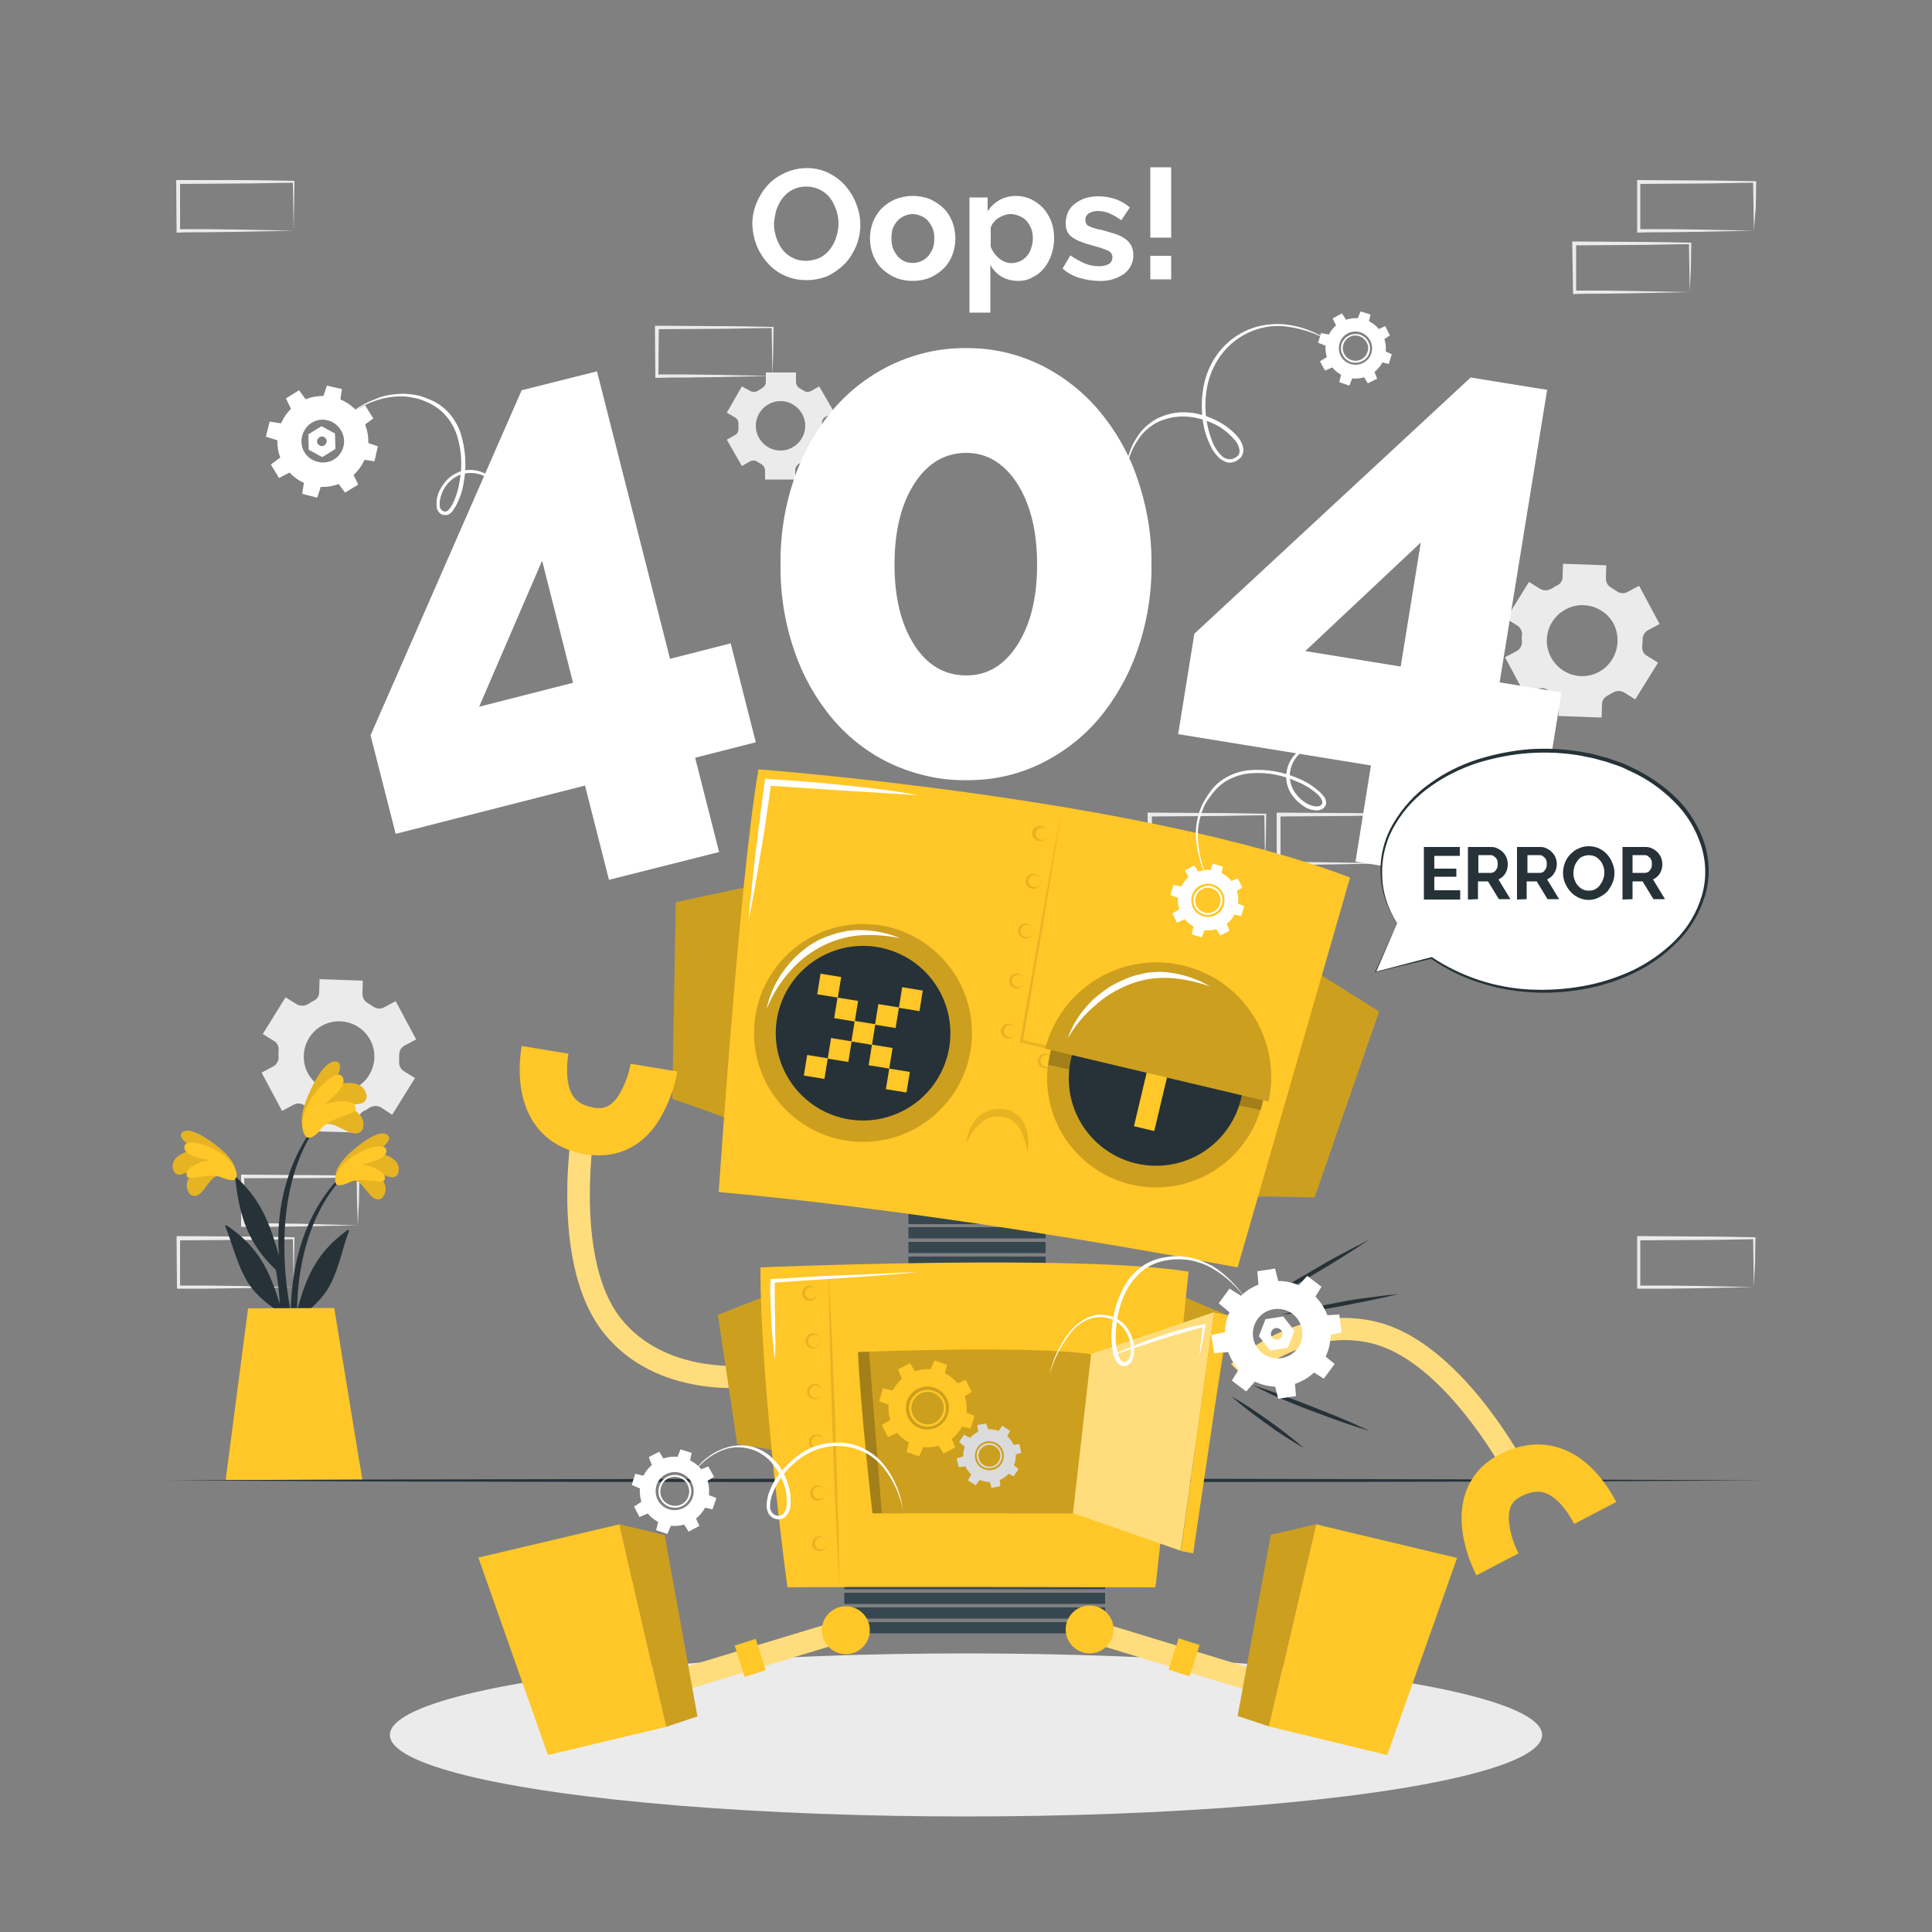 <?xml version="1.0" encoding="utf-8"?>
<!-- Generator: Adobe Illustrator 28.0.0, SVG Export Plug-In . SVG Version: 6.00 Build 0)  -->
<svg version="1.1" id="Layer_1" xmlns="http://www.w3.org/2000/svg" xmlns:xlink="http://www.w3.org/1999/xlink" x="0px" y="0px"
	 viewBox="0 0 500 500" style="enable-background:new 0 0 500 500;" xml:space="preserve">
<rect x="0" y="0" width="500" height="500" fill="#808080" stroke="none"/>
<style type="text/css">
	.st0{fill:#EBEBEB;}
	.st1{fill:#263238;}
	.st2{fill:#FFC727;}
	.st3{opacity:0.1;enable-background:new    ;}
	.st4{fill:#FFFFFF;}
	.st5{fill:#37474F;}
	.st6{opacity:0.2;enable-background:new    ;}
	.st7{opacity:0.4;fill:#FFFFFF;enable-background:new    ;}
	.st8{fill:#DBDBDB;}
</style>
<g id="freepik--background-complete--inject-7">
	<path class="st0" d="M92.6,317.1l-14.8,0.3l-7.5,0.1c-2.5,0-5,0-7.5,0h-0.4v-0.5v-12.6V304h0.5l15,0.1c5,0,10,0.1,15,0.2H93v0.3
		c0,2.1-0.1,4.3-0.1,6.4L92.6,317.1z M92.6,317.1l-0.2-6.4c0-2.1-0.1-4.2-0.1-6.3l0.3,0.3c-5,0.1-10,0.2-15,0.2l-14.9,0l0.5-0.5
		l0,12.6l-0.5-0.4c2.5,0,4.9,0,7.4,0l7.4,0.1L92.6,317.1z"/>
	<path class="st0" d="M76,333.1l-14.8,0.3l-7.5,0.1c-2.5,0-5,0-7.5,0h-0.4V333l-0.1-12.6v-0.5h0.5L61,320c5,0,10,0.1,14.9,0.2h0.3
		v0.3c0,2.1-0.1,4.3-0.1,6.4L76,333.1z M76,333.1l-0.1-6.4c0-2.1-0.1-4.2-0.1-6.3l0.3,0.3c-5,0.1-10,0.2-15,0.2l-15,0.1l0.5-0.5
		l0,12.6l-0.5-0.4c2.5,0,4.9,0,7.4,0l7.4,0.1L76,333.1z"/>
	<path class="st0" d="M76,59.7L61.1,60l-7.5,0.1c-2.5,0-5,0-7.5,0.1h-0.4v-0.5l-0.1-12.6v-0.5h0.5l14.9,0c5,0,10,0.1,14.9,0.2h0.3
		v0.3c0,2.1-0.1,4.3-0.1,6.4L76,59.7z M76,59.7l-0.1-6.4c0-2.1-0.1-4.2-0.1-6.3l0.3,0.3c-5,0-10,0.2-15,0.2l-15,0.1l0.5-0.5l0,12.6
		l-0.5-0.4c2.5,0,4.9,0,7.4,0l7.4,0.1L76,59.7z"/>
	<path class="st0" d="M453.9,59.7L439.1,60l-7.5,0.1c-2.5,0-5,0-7.5,0.1h-0.4v-0.5V47.1v-0.5h0.5l15,0.1c5,0,10,0.1,15,0.2h0.3v0.3
		c0,2.1-0.1,4.3-0.1,6.4L453.9,59.7z M453.9,59.7l-0.1-6.4c0-2.1-0.1-4.2-0.1-6.3l0.3,0.3c-5,0-10,0.2-15,0.2l-15,0.1l0.5-0.5
		l0,12.6l-0.5-0.4c2.5,0,4.9,0,7.4,0l7.4,0.1L453.9,59.7z"/>
	<path class="st0" d="M437.3,75.6l-14.8,0.3l-7.5,0.1c-2.5,0-5,0-7.5,0.1h-0.4v-0.4L406.9,63v-0.5h0.5l15,0.1c5,0,10,0.1,15,0.2h0.3
		V63c0,2.1-0.1,4.3-0.1,6.4L437.3,75.6z M437.3,75.6l-0.1-6.4c0-2.1-0.1-4.2-0.1-6.3l0.3,0.3c-5,0-10,0.2-15,0.2l-15,0.1l0.5-0.5
		l0,12.6l-0.5-0.4c2.5,0,4.9,0,7.4,0l7.4,0.1L437.3,75.6z"/>
	<path class="st0" d="M360.7,223.4l-14.8,0.3l-7.5,0.1c-2.5,0-5,0-7.5,0h-0.5v-0.4l0-12.6v-0.5h0.5l14.9,0.1c5,0,10,0.1,15,0.2h0.3
		v0.3c0,2.1-0.1,4.3-0.1,6.4L360.7,223.4z M360.7,223.4l-0.1-6.4c0-2.1-0.1-4.2-0.1-6.3l0.3,0.3c-5,0-10,0.2-15,0.2l-14.9,0.1
		l0.5-0.5l0,12.6l-0.4-0.4c2.5,0,4.9,0,7.4,0.1l7.4,0.1L360.7,223.4z"/>
	<path class="st0" d="M344,239.4l-14.8,0.3l-7.5,0.1c-2.5,0.1-5,0-7.5,0.1h-0.5v-0.4l0-12.6v-0.5h0.5l15,0.1c5,0,10,0.1,14.9,0.2
		h0.3v0.3c0,2.1-0.1,4.3-0.1,6.4L344,239.4z M344,239.4l-0.1-6.4c0-2.1-0.1-4.2-0.1-6.3l0.3,0.3c-5,0.1-10,0.2-14.9,0.2l-15,0.1
		l0.5-0.5l-0.1,12.6l-0.4-0.4c2.5,0,4.9,0,7.4,0.1l7.4,0.1L344,239.4z"/>
	<path class="st0" d="M327.4,223.4l-14.8,0.3l-7.5,0.1c-2.5,0-5,0-7.5,0h-0.5v-0.4l-0.1-12.6v-0.5h0.5l14.9,0.1c5,0,10,0.1,15,0.2
		h0.3v0.3c0,2.1-0.1,4.3-0.1,6.4L327.4,223.4z M327.4,223.4l-0.1-6.4c0-2.1-0.1-4.2-0.1-6.3l0.3,0.3c-5,0-10,0.2-15,0.2l-14.9,0.1
		l0.5-0.5l0,12.6l-0.4-0.4c2.5,0,4.9,0,7.4,0.1l7.4,0.1L327.4,223.4z"/>
	<path class="st0" d="M453.9,333.1l-14.8,0.3l-7.5,0.1c-2.5,0-5,0-7.5,0h-0.4V333v-12.6v-0.5h0.5L439,320c5,0,10,0.1,15,0.2h0.3v0.3
		c0,2.1-0.1,4.3-0.1,6.4L453.9,333.1z M453.9,333.1l-0.1-6.4c0-2.1-0.1-4.2-0.1-6.3l0.3,0.3c-5,0.1-10,0.2-15,0.2l-15,0.1l0.5-0.5
		l0,12.6l-0.5-0.4c2.5,0,4.9,0,7.4,0l7.4,0.1L453.9,333.1z"/>
	<path class="st0" d="M199.9,97.3l-14.8,0.3l-7.5,0.1c-2.5,0-5,0-7.6,0.1h-0.4v-0.4l-0.1-12.6v-0.5h0.5l14.9,0.1c5,0,10,0.1,15,0.2
		h0.3v0.3c0,2.1-0.1,4.3-0.1,6.4L199.9,97.3z M199.9,97.3l-0.1-6.4c0-2.1-0.1-4.2-0.1-6.3l0.3,0.3c-5,0-10,0.2-15,0.2L170,85.2
		l0.5-0.5l-0.1,12.6l-0.4-0.4c2.5,0,4.9,0,7.4,0l7.4,0.1L199.9,97.3z"/>
	<path class="st0" d="M423.2,181l5.9-9.5l-2.9-1.8c-0.9-0.5-1.3-1.5-1.2-2.5c0.1-0.6,0.1-1.1,0.1-1.7c0-1,0.5-1.9,1.4-2.4l3-1.6
		l-5.3-9.9l-3,1.6c-0.9,0.5-2,0.4-2.8-0.2c-0.5-0.3-0.9-0.6-1.4-0.9c-0.9-0.5-1.4-1.4-1.4-2.4l0.1-3.4l-11.2-0.4l-0.1,3.4
		c0,1-0.6,1.9-1.6,2.3c-0.2,0.1-0.5,0.2-0.7,0.4s-0.5,0.3-0.7,0.4c-0.9,0.5-1.9,0.5-2.8,0l-2.9-1.8l-5.9,9.5l2.9,1.8
		c0.8,0.5,1.3,1.5,1.2,2.5c-0.1,0.6-0.1,1.1,0,1.7c0,1-0.5,1.9-1.4,2.4l-3,1.6l5.3,9.9l3-1.6c0.9-0.5,2-0.4,2.8,0.2
		c0.5,0.3,0.9,0.6,1.4,0.9c0.9,0.5,1.4,1.4,1.4,2.4l-0.1,3.4l11.2,0.4l0.1-3.4c0-1,0.6-1.9,1.5-2.3l0.7-0.4c0.2-0.1,0.5-0.3,0.7-0.4
		c0.9-0.5,1.9-0.5,2.8,0L423.2,181z M413.8,173.9c-4.5,2.4-10,0.7-12.4-3.8c-2.4-4.5-0.7-10,3.8-12.4c4.4-2.4,10-0.7,12.4,3.7
		C419.9,166,418.2,171.5,413.8,173.9L413.8,173.9z"/>
	<path class="st0" d="M101.5,288.5l5.9-9.5l-2.9-1.8c-0.8-0.5-1.3-1.5-1.2-2.5c0-0.6,0-1.1,0-1.7c0-1,0.5-1.9,1.4-2.4l3-1.6
		l-5.3-9.9l-3,1.6c-0.9,0.5-2,0.4-2.8-0.2c-0.5-0.3-0.9-0.6-1.4-0.9c-0.9-0.5-1.4-1.4-1.4-2.4l0.1-3.4l-11.2-0.4l-0.1,3.4
		c0,1-0.6,1.9-1.6,2.3c-0.2,0.1-0.5,0.2-0.7,0.4s-0.5,0.3-0.7,0.4c-0.8,0.5-1.9,0.5-2.8,0l-2.9-1.8l-5.9,9.5l2.9,1.8
		c0.9,0.5,1.3,1.5,1.2,2.5c0,0.5-0.1,1.1,0,1.7c0,1-0.5,1.9-1.4,2.4l-3,1.6l5.3,9.9l3-1.6c0.9-0.5,2-0.4,2.8,0.2
		c0.5,0.3,0.9,0.6,1.4,0.9c0.9,0.5,1.4,1.4,1.4,2.4l-0.1,3.4l11.2,0.3l0.1-3.4c0-1,0.6-1.9,1.6-2.3c0.2-0.1,0.5-0.2,0.7-0.4
		s0.5-0.3,0.7-0.4c0.9-0.5,1.9-0.5,2.8,0L101.5,288.5z M92.1,281.5c-4.5,2.4-10,0.7-12.4-3.7c-2.4-4.5-0.7-10,3.7-12.4
		c4.5-2.4,10-0.7,12.4,3.7c0,0,0,0,0,0C98.2,273.5,96.5,279.1,92.1,281.5C92.1,281.5,92.1,281.5,92.1,281.5L92.1,281.5z"/>
	<path class="st0" d="M215.9,106.7L212,100l-2.1,1.2c-0.6,0.3-1.4,0.3-1.9-0.1c-0.3-0.2-0.7-0.4-1-0.6c-0.6-0.3-1-1-1-1.7v-2.4h-7.8
		v2.4c0,0.7-0.4,1.3-1,1.7c-0.4,0.2-0.7,0.4-1,0.6c-0.6,0.4-1.4,0.4-2,0.1L192,100l-3.9,6.8l2.1,1.2c0.6,0.4,1,1,0.9,1.7
		c0,0.2,0,0.4,0,0.6s0,0.4,0,0.6c0.1,0.7-0.3,1.4-0.9,1.7l-2.1,1.2l3.9,6.8l2.1-1.2c0.6-0.3,1.4-0.3,1.9,0.1c0.3,0.2,0.7,0.4,1,0.6
		c0.6,0.3,1,1,1,1.7v2.3h7.8v-2.4c0-0.7,0.4-1.3,1-1.7c0.4-0.2,0.7-0.4,1-0.6c0.6-0.4,1.3-0.4,1.9-0.1l2.1,1.2l3.9-6.8l-2.1-1.2
		c-0.6-0.4-1-1-0.9-1.7c0-0.2,0-0.4,0-0.6s0-0.4,0-0.6c0-0.7,0.3-1.4,0.9-1.7L215.9,106.7z M208.4,110.2c0,3.5-2.9,6.4-6.4,6.4
		c-3.5,0-6.4-2.9-6.4-6.4c0-3.5,2.9-6.4,6.4-6.4S208.4,106.7,208.4,110.2L208.4,110.2z"/>
</g>
<g id="freepik--Plant--inject-7">
	<path class="st1" d="M88.8,303.8c-13.1,12.8-15.3,32.6-12.5,49.9c0.1,0.4,0.7,0.3,0.7-0.1c0-4-0.1-7.9-0.1-11.8
		c0.1-0.2,0.1-0.3,0.2-0.5c3.4-2.5,6.6-5.3,8.5-9.1c2.2-4.3,3-9.1,4.7-13.6c0.2-0.4-0.3-0.3-0.6-0.1c-8,5.9-10.5,12.2-12.8,20.6
		c0-4.4,0.5-8.8,1.4-13.1c1.7-8,5.1-15.9,10.9-21.9C89.4,304,89.1,303.6,88.8,303.8z"/>
	<path class="st2" d="M91.3,305.3c2.2,0.1,3.7,3.7,5.4,4.7c0.7,0.6,1.8,0.5,2.4-0.2c0-0.1,0.1-0.1,0.1-0.2c1.7-2.4-0.6-5.4-2.9-7.1
		c1.6,0.7,2.9,1.8,4.7,2.1c0.9,0.3,1.8-0.2,2.1-1.1c0-0.1,0-0.1,0-0.2c0.8-3.3-3.4-4.8-6.2-4.8c1.4-1,5.3-3.6,3.2-4.9
		s-6.8,2.4-8.3,3.7c-2.2,1.8-4.9,4.5-5,7.3C86.7,308,89.6,306,91.3,305.3z"/>
	<path class="st3" d="M91.3,305.3c2.2,0.1,3.7,3.7,5.4,4.7c0.7,0.6,1.8,0.5,2.4-0.2c0-0.1,0.1-0.1,0.1-0.2c1.7-2.4-0.6-5.4-2.9-7.1
		c1.6,0.7,2.9,1.8,4.7,2.1c0.9,0.3,1.8-0.2,2.1-1.1c0-0.1,0-0.1,0-0.2c0.8-3.3-3.4-4.8-6.2-4.8c1.4-1,5.3-3.6,3.2-4.9
		s-6.8,2.4-8.3,3.7c-2.2,1.8-4.9,4.5-5,7.3C86.7,308,89.6,306,91.3,305.3z"/>
	<path class="st2" d="M90.6,305.9c2.9-1.3,8.4,0.6,8.9-0.5c0.9-2.2-3.5-3.7-5.8-4c2.2-0.6,6.4-1.5,6.3-3.6c-0.2-2.6-6.4-0.4-9.6,2.1
		c-4,3.1-4,6-3.3,6.6C87.9,307.2,90.2,306.1,90.6,305.9z"/>
	<path class="st1" d="M59.1,302.6c13.6,12.3,16.5,32,14.4,49.4c-0.1,0.4-0.7,0.3-0.7-0.1c-0.2-4-0.2-7.9-0.3-11.8
		c-0.1-0.2-0.2-0.3-0.2-0.5c-3.5-2.4-6.8-5-8.8-8.8c-2.3-4.2-3.4-9-5.2-13.4c-0.2-0.4,0.3-0.3,0.6-0.1c8.2,5.6,10.9,11.8,13.5,20.1
		c-0.2-4.4-0.9-8.8-1.9-13.1c-2-7.9-5.7-15.7-11.7-21.4C58.5,302.7,58.8,302.4,59.1,302.6z"/>
	<path class="st2" d="M56.7,304.2c-2.2,0.2-3.5,3.8-5.2,4.9c-0.7,0.6-1.8,0.5-2.4-0.1c0,0-0.1-0.1-0.1-0.2c-1.8-2.4,0.4-5.4,2.6-7.2
		c-1.6,0.7-2.9,1.9-4.6,2.3c-0.8,0.3-1.8-0.1-2.1-1c0-0.1,0-0.2-0.1-0.2c-0.9-3.3,3.2-4.9,6-5.1c-1.4-0.9-5.5-3.4-3.4-4.7
		s6.8,2.2,8.4,3.4c2.3,1.7,5,4.3,5.2,7.1C61.4,306.7,58.4,304.8,56.7,304.2z"/>
	<path class="st3" d="M56.7,304.2c-2.2,0.2-3.5,3.8-5.2,4.9c-0.7,0.6-1.8,0.5-2.4-0.1c0,0-0.1-0.1-0.1-0.2c-1.8-2.4,0.4-5.4,2.6-7.2
		c-1.6,0.7-2.9,1.9-4.6,2.3c-0.8,0.3-1.8-0.1-2.1-1c0-0.1,0-0.2-0.1-0.2c-0.9-3.3,3.2-4.9,6-5.1c-1.4-0.9-5.5-3.4-3.4-4.7
		s6.8,2.2,8.4,3.4c2.3,1.7,5,4.3,5.2,7.1C61.4,306.7,58.4,304.8,56.7,304.2z"/>
	<path class="st2" d="M57.3,304.7c-2.9-1.2-8.4,0.9-8.9-0.2c-1-2.2,3.3-3.9,5.7-4.2c-2.2-0.5-6.5-1.3-6.4-3.4
		c0.1-2.6,6.4-0.6,9.7,1.7c4.1,2.9,4.2,5.9,3.6,6.5C60.2,305.9,57.8,304.9,57.3,304.7z"/>
	<path class="st1" d="M72.9,335c0.9,6.6,2.3,13.1,4.2,19.4c0.1,0.3,0.3,0.5,0.6,0.4s0.5-0.3,0.4-0.6c-0.9-6-2.5-11.9-3.4-17.9
		c-1-6.1-1.3-12.2-1-18.3c0.6-10.1,3.3-20.8,9.9-28.7c0.1-0.2-0.2-0.5-0.3-0.3C70,304.5,72.1,323.3,72.2,325
		c-1.9-6.4-3.8-13.6-10.8-20.1c-0.3-0.3-0.5-0.1-0.5,0.3c1.3,11.8,4.5,18,11.4,24.3C72.4,331.3,72.6,333.2,72.9,335z"/>
	<path class="st2" d="M83.7,291.1c2.4-1.1,5.6,2,8,2.2c1,0.2,2.1-0.4,2.3-1.5c0-0.1,0-0.1,0-0.2c0.6-3.4-3.4-5.3-6.6-5.9
		c2-0.1,4,0.4,5.9-0.1c1-0.1,1.7-1.1,1.6-2.1c0-0.1,0-0.2-0.1-0.3c-0.9-3.8-5.9-3.3-8.9-1.9c0.9-1.7,3.7-6.4,0.9-6.6s-5.8,5.9-6.7,8
		c-1.4,3-2.8,7.1-1.5,10.1C80.2,296.3,82.2,292.7,83.7,291.1z"/>
	<path class="st3" d="M83.7,291.1c2.4-1.1,5.6,2,8,2.2c1,0.2,2.1-0.4,2.3-1.5c0-0.1,0-0.1,0-0.2c0.6-3.4-3.4-5.3-6.6-5.9
		c2-0.1,4,0.4,5.9-0.1c1-0.1,1.7-1.1,1.6-2.1c0-0.1,0-0.2-0.1-0.3c-0.9-3.8-5.9-3.3-8.9-1.9c0.9-1.7,3.7-6.4,0.9-6.6s-5.8,5.9-6.7,8
		c-1.4,3-2.8,7.1-1.5,10.1C80.2,296.3,82.2,292.7,83.7,291.1z"/>
	<path class="st2" d="M83.2,292c2.3-2.8,9-3.6,8.9-5c-0.1-2.8-5.5-2.1-8.1-1.2c2-1.7,5.9-4.8,4.7-7c-1.5-2.6-6.9,2.9-9,7
		c-2.6,5.2-1.1,8.3-0.1,8.6C81.1,294.8,82.9,292.5,83.2,292z"/>
	<path class="st2" d="M64.2,338.6L58.4,383h35.4c-0.7-3.9-7.3-44.5-7.3-44.5L64.2,338.6z"/>
</g>
<g id="freepik--Floor--inject-7">
	<polygon class="st1" points="43.4,383.1 95,382.9 146.7,382.8 250,382.6 353.3,382.8 405,382.9 456.6,383.1 405,383.4 353.3,383.5 
		250,383.6 146.7,383.5 95,383.4 	"/>
</g>
<g id="freepik--Shadow--inject-7">
	<ellipse class="st0" cx="250" cy="449" rx="149.1" ry="21.1"/>
</g>
<g id="freepik--404-error--inject-7">
	<path class="st4" d="M157.6,227.7l-6.2-24.4l-49,12.5l-6.5-25.5l39.1-89.3l19.5-4.9l18.9,74.4l15.7-4l6.5,25.6l-15.7,4l6.2,24.4
		L157.6,227.7z M124,182.9l24.3-6.2l-8-31.6L124,182.9z"/>
	<path class="st4" d="M298,146.1c0.1,7.6-1.2,15.2-3.7,22.4c-2.3,6.5-5.7,12.5-10.1,17.7c-4.2,4.9-9.4,8.8-15.2,11.6
		c-5.9,2.8-12.4,4.2-19,4.1c-6.6,0.1-13.1-1.4-19.1-4.1c-5.9-2.7-11.1-6.7-15.3-11.6c-4.4-5.2-7.8-11.2-10-17.7
		c-2.5-7.2-3.7-14.8-3.6-22.4c-0.1-7.6,1.1-15.2,3.6-22.4c2.2-6.5,5.6-12.5,10-17.7c4.2-4.9,9.4-8.9,15.3-11.7
		c6-2.8,12.5-4.3,19.1-4.2c6.6-0.1,13.1,1.4,19,4.2c5.8,2.8,11,6.8,15.2,11.7c4.4,5.2,7.9,11.2,10.1,17.7
		C296.8,130.9,298.1,138.5,298,146.1z M268.4,146.1c0-8.6-1.7-15.5-5.1-20.9c-3.4-5.3-7.9-8-13.2-8c-5.6,0-10.1,2.7-13.5,8
		c-3.4,5.3-5.1,12.3-5.1,20.9s1.7,15.5,5.1,20.8c3.4,5.3,7.9,7.9,13.5,7.9c5.4,0,9.8-2.6,13.2-7.9
		C266.7,161.6,268.4,154.7,268.4,146.1L268.4,146.1z"/>
	<path class="st4" d="M350.8,223l4-24.9l-49.9-8.1l4.2-26l71.5-66.3l19.8,3.2l-12.3,75.7l16,2.6l-4.2,26.1l-16-2.6l-4,24.9
		L350.8,223z M337.8,168.5l24.7,4l5.2-32.1L337.8,168.5z"/>
	<path class="st4" d="M208.7,72.5c-2,0-3.9-0.4-5.7-1.2c-1.7-0.8-3.2-1.9-4.4-3.3c-2.5-2.8-3.8-6.3-3.9-10c0-1.9,0.4-3.8,1.1-5.5
		c0.7-1.7,1.7-3.3,2.9-4.6c1.3-1.4,2.8-2.4,4.5-3.2c1.8-0.8,3.7-1.2,5.6-1.2c2,0,3.9,0.4,5.7,1.3c1.6,0.8,3.1,1.9,4.3,3.3
		c1.2,1.4,2.2,3,2.8,4.7c1.4,3.5,1.4,7.3,0,10.8c-0.7,1.7-1.7,3.3-2.9,4.6c-1.3,1.3-2.8,2.4-4.4,3.2
		C212.6,72.1,210.6,72.5,208.7,72.5z M200.3,57.9c0,1.2,0.2,2.4,0.6,3.6c0.4,1.1,0.9,2.2,1.6,3.1c0.7,0.9,1.6,1.6,2.6,2.1
		c1.1,0.6,2.3,0.8,3.5,0.8c1.2,0,2.5-0.3,3.6-0.8c1-0.5,1.9-1.3,2.6-2.2c0.7-0.9,1.3-2,1.6-3.1c0.8-2.3,0.8-4.8,0-7.1
		c-0.4-1.1-0.9-2.2-1.6-3.1c-0.7-0.9-1.6-1.6-2.6-2.1c-2.2-1.1-4.9-1.1-7.1,0c-1,0.5-1.9,1.3-2.6,2.2c-0.7,0.9-1.2,2-1.6,3.1
		C200.6,55.5,200.4,56.7,200.3,57.9L200.3,57.9z"/>
	<path class="st4" d="M236.2,72.7c-1.6,0-3.2-0.3-4.6-0.9c-1.3-0.6-2.5-1.4-3.5-2.4c-1-1-1.7-2.2-2.2-3.5c-1-2.7-1-5.7,0-8.4
		c0.5-1.3,1.3-2.5,2.2-3.5c1-1,2.2-1.8,3.5-2.4c1.5-0.6,3.1-0.9,4.6-0.9c1.6,0,3.2,0.3,4.6,0.9c1.3,0.6,2.5,1.4,3.5,2.4
		c1,1,1.7,2.2,2.2,3.5c1,2.7,1,5.7,0,8.4c-0.5,1.3-1.2,2.5-2.2,3.5c-1,1-2.2,1.8-3.5,2.4C239.4,72.4,237.8,72.7,236.2,72.7z
		 M230.7,61.7c0,0.9,0.1,1.7,0.4,2.6c0.3,0.7,0.7,1.4,1.2,2c0.5,0.6,1.1,1,1.7,1.3c1.4,0.6,3,0.6,4.4,0c0.7-0.3,1.3-0.8,1.8-1.3
		c0.5-0.6,0.9-1.3,1.2-2c0.3-0.8,0.4-1.7,0.4-2.6c0-0.9-0.1-1.7-0.4-2.5c-0.3-0.7-0.7-1.4-1.2-2c-0.5-0.6-1.1-1-1.8-1.3
		c-0.7-0.3-1.4-0.5-2.2-0.5c-0.8,0-1.5,0.2-2.2,0.5c-0.7,0.3-1.3,0.8-1.8,1.3c-0.5,0.6-0.9,1.3-1.2,2
		C230.8,60,230.7,60.9,230.7,61.7z"/>
	<path class="st4" d="M263.6,72.7c-1.5,0-3-0.3-4.4-1.1c-1.2-0.7-2.2-1.8-2.9-3v12.3h-5.4V51.1h4.7v3.6c0.7-1.2,1.8-2.2,3-2.9
		c1.3-0.7,2.8-1.1,4.3-1.1c1.4,0,2.8,0.3,4,0.9c1.2,0.6,2.3,1.4,3.1,2.3c0.9,1,1.6,2.2,2.1,3.5c0.5,1.4,0.7,2.8,0.7,4.2
		c0,1.5-0.2,2.9-0.7,4.3c-0.4,1.3-1.1,2.5-1.9,3.5c-0.8,1-1.8,1.8-2.9,2.3C266.2,72.4,264.9,72.7,263.6,72.7z M261.8,68.1
		c0.8,0,1.5-0.2,2.2-0.5c0.7-0.3,1.3-0.8,1.8-1.4c0.5-0.6,0.9-1.3,1.1-2.1c0.3-0.8,0.4-1.6,0.4-2.4c0-0.8-0.1-1.7-0.4-2.5
		c-0.3-0.7-0.7-1.4-1.2-2c-0.5-0.6-1.2-1-1.9-1.3c-0.7-0.3-1.5-0.5-2.3-0.5c-0.5,0-1.1,0.1-1.6,0.3c-0.5,0.2-1,0.4-1.5,0.7
		c-0.5,0.3-0.9,0.7-1.2,1.1c-0.4,0.4-0.6,0.9-0.8,1.4v5c0.5,1.2,1.2,2.2,2.2,3C259.5,67.6,260.6,68.1,261.8,68.1z"/>
	<path class="st4" d="M284.5,72.7c-1.8,0-3.5-0.3-5.2-0.8c-1.6-0.5-3.1-1.3-4.3-2.4l2-3.4c1.2,0.8,2.4,1.5,3.8,2.1
		c1.2,0.5,2.4,0.7,3.7,0.7c0.9,0,1.8-0.2,2.5-0.6c0.6-0.4,0.9-1,0.9-1.7c0-0.7-0.4-1.4-1.1-1.7c-1.1-0.5-2.3-0.9-3.5-1.2
		c-1.4-0.4-2.5-0.7-3.5-1.1c-0.8-0.3-1.6-0.7-2.3-1.2c-0.6-0.4-1-0.9-1.3-1.5c-0.3-0.7-0.4-1.4-0.4-2.1c0-1,0.2-2,0.6-2.9
		c0.4-0.9,1-1.6,1.8-2.2c0.8-0.6,1.7-1.1,2.6-1.4c1.1-0.3,2.2-0.5,3.3-0.5c1.5,0,3,0.2,4.5,0.7c1.4,0.5,2.7,1.2,3.8,2.2l-2.2,3.3
		c-1-0.7-2-1.3-3.1-1.8c-1-0.4-2-0.6-3-0.6c-0.8,0-1.6,0.2-2.3,0.6c-0.6,0.4-1,1.1-0.9,1.8c0,0.3,0.1,0.6,0.2,0.9
		c0.2,0.3,0.4,0.5,0.7,0.6c0.4,0.2,0.8,0.4,1.3,0.5c0.5,0.2,1.2,0.4,2,0.5c1.5,0.4,2.7,0.8,3.7,1.1c0.9,0.3,1.7,0.7,2.5,1.3
		c0.6,0.4,1.1,1,1.5,1.7c0.3,0.7,0.5,1.5,0.5,2.3c0.1,1.9-0.8,3.7-2.3,4.9C289,72.2,286.8,72.8,284.5,72.7z"/>
	<path class="st4" d="M297.7,61.5V43.3h5.4v18.2H297.7z M297.7,72.3v-6.1h5.4v6.1H297.7z"/>
</g>
<g id="freepik--Robot--inject-7">
	<rect x="235.1" y="313.9" class="st5" width="35.5" height="2.9"/>
	<rect x="235.1" y="317.6" class="st5" width="35.5" height="2.9"/>
	<rect x="235.1" y="321.4" class="st5" width="35.5" height="2.9"/>
	<rect x="235.1" y="325.2" class="st5" width="35.5" height="2.9"/>
	<rect x="235.1" y="329" class="st5" width="35.5" height="2.9"/>
	<rect x="218.5" y="404.6" class="st5" width="67.5" height="2.9"/>
	<rect x="218.5" y="408.4" class="st5" width="67.5" height="2.9"/>
	<rect x="218.5" y="412.2" class="st5" width="67.5" height="2.9"/>
	<rect x="218.5" y="416" class="st5" width="67.5" height="2.9"/>
	<rect x="218.5" y="419.8" class="st5" width="67.5" height="2.9"/>
	<path class="st2" d="M188.8,289.8c0-0.4-14.8-5.4-14.8-5.4l0.9-50.9l19.6-4.2L188.8,289.8z"/>
	<path class="st6" d="M188.8,289.8c0-0.4-14.8-5.4-14.8-5.4l0.9-50.9l19.6-4.2L188.8,289.8z"/>
	<path class="st2" d="M324.5,309.8c0.1-0.4,15.7,0.1,15.7,0.1l16.7-48.1l-17-10.7L324.5,309.8z"/>
	<path class="st6" d="M324.5,309.8c0.1-0.4,15.7,0.1,15.7,0.1l16.7-48.1l-17-10.7L324.5,309.8z"/>
	<path class="st2" d="M186,308.5c0,0,5.5-82.3,10.3-109.4c0,0,99.4,7.5,153.1,28c0,0-27.7,96.1-29.1,100.9
		C320.3,328.1,250.3,314.3,186,308.5z"/>
	<path class="st3" d="M274.7,210.1c-1.6,9.9-3.3,19.8-4.9,29.7l-5.1,29.7l-0.3-0.4l33.3,7.9l16.6,4l16.6,4.1l-16.7-3.7l-16.7-3.8
		l-33.3-7.8l-0.3-0.1l0.1-0.3l5.3-29.6C271,229.9,272.8,220.1,274.7,210.1z"/>
	<path class="st3" d="M271.1,215.8c0,1-0.8,1.8-1.8,1.9c-0.5,0-1.1-0.1-1.5-0.5c-0.4-0.4-0.7-0.9-0.7-1.5c0-0.6,0.2-1.1,0.7-1.5
		c0.8-0.7,2-0.6,2.7,0.2C270.9,214.9,271.1,215.3,271.1,215.8z M271.1,215.8c0-0.5-0.2-0.9-0.5-1.2c-0.7-0.6-1.7-0.5-2.2,0.2
		c-0.6,0.7-0.5,1.7,0.2,2.2c0.6,0.5,1.4,0.5,2,0C270.9,216.7,271.1,216.3,271.1,215.8z"/>
	<path class="st3" d="M269.3,228.1c0,1-0.7,1.8-1.7,1.9c-1.1,0.1-2-0.7-2.1-1.7c0-0.1,0-0.1,0-0.2c0-0.6,0.2-1.1,0.6-1.5
		c0.4-0.4,0.9-0.5,1.5-0.5C268.6,226.2,269.3,227.1,269.3,228.1z M269.3,228.1c0-0.5-0.2-0.9-0.5-1.2c-0.3-0.3-0.8-0.4-1.2-0.4
		c-0.9,0.1-1.5,0.9-1.4,1.7c0.1,0.7,0.7,1.3,1.4,1.4c0.9,0.1,1.6-0.5,1.7-1.4C269.3,228.2,269.3,228.1,269.3,228.1z"/>
	<path class="st3" d="M267.2,241c0,1-0.7,1.8-1.7,1.9c-1.1,0-2-0.9-2-2c0-0.5,0.2-1.1,0.6-1.4c0.4-0.3,0.9-0.5,1.5-0.5
		C266.4,239.2,267.2,240,267.2,241z M267.2,241c0-0.5-0.2-0.9-0.5-1.2c-0.3-0.3-0.8-0.4-1.2-0.4c-0.9,0.1-1.5,0.9-1.4,1.7
		c0.1,0.7,0.7,1.3,1.4,1.4c0.4,0,0.9-0.1,1.2-0.4C267,241.9,267.2,241.5,267.2,241z"/>
	<path class="st3" d="M265,253.9c0,1-0.8,1.8-1.7,1.9c-1.1,0.1-2-0.7-2.1-1.8c-0.1-1.1,0.7-2,1.8-2.1c0.1,0,0.2,0,0.3,0
		C264.3,252.1,265,252.9,265,253.9z M265,253.9c0-0.5-0.2-0.9-0.5-1.2c-0.3-0.3-0.8-0.4-1.2-0.4c-0.9,0.1-1.5,0.9-1.4,1.7
		c0.1,0.7,0.7,1.3,1.4,1.4c0.4,0,0.9-0.1,1.2-0.4C264.8,254.8,265,254.4,265,253.9z"/>
	<path class="st3" d="M272.4,274.6c0,1.1-0.9,1.9-1.9,1.9c-1.1,0-1.9-0.9-1.9-1.9c0-1.1,0.9-1.9,1.9-1.9c0.1,0,0.1,0,0.2,0
		C271.6,272.7,272.3,273.6,272.4,274.6z M272.4,274.6c0-0.5-0.2-0.9-0.5-1.2c-0.3-0.3-0.8-0.4-1.2-0.4c-0.9,0.1-1.5,0.9-1.4,1.7
		c0.1,0.9,0.9,1.5,1.7,1.4c0.3,0,0.6-0.2,0.8-0.4C272.1,275.5,272.3,275,272.4,274.6z"/>
	<path class="st3" d="M284.6,277.5c0,1.1-0.9,1.9-1.9,1.9c-0.5,0-0.9-0.2-1.3-0.5c-0.8-0.7-0.9-1.9-0.2-2.7c0.1-0.1,0.1-0.1,0.2-0.2
		c0.4-0.3,0.9-0.5,1.5-0.5C283.8,275.7,284.6,276.5,284.6,277.5z M284.6,277.5c0-0.5-0.2-0.9-0.5-1.2c-0.3-0.3-0.8-0.4-1.2-0.4
		c-0.9,0.1-1.5,0.9-1.4,1.7c0.1,0.9,0.9,1.5,1.7,1.4c0.3,0,0.6-0.2,0.8-0.4C284.4,278.4,284.6,278,284.6,277.5z"/>
	<path class="st3" d="M296.8,280.5c0,1.1-0.9,1.9-1.9,1.9c-0.5,0-0.9-0.2-1.3-0.5c-0.4-0.4-0.7-0.9-0.7-1.5c0-0.6,0.2-1.1,0.6-1.5
		c0.4-0.3,0.9-0.5,1.5-0.5C296,278.7,296.8,279.5,296.8,280.5z M296.8,280.5c0-0.5-0.2-0.9-0.5-1.2c-0.4-0.3-0.8-0.4-1.2-0.3
		c-0.9,0.1-1.5,0.9-1.4,1.7c0.1,0.7,0.7,1.3,1.4,1.4c0.4,0,0.9-0.1,1.2-0.4C296.6,281.5,296.8,281,296.8,280.5z"/>
	<path class="st3" d="M309,283.5c0,1.1-0.9,1.9-1.9,1.9c-0.5,0-0.9-0.2-1.3-0.5c-0.4-0.4-0.7-0.9-0.7-1.5c0-0.6,0.2-1.1,0.7-1.5
		c0.4-0.3,0.9-0.5,1.5-0.5C308.2,281.7,309,282.5,309,283.5z M309,283.5c0-0.5-0.2-0.9-0.5-1.2c-0.7-0.6-1.7-0.5-2.2,0.2
		c-0.6,0.7-0.5,1.7,0.2,2.2c0.2,0.2,0.5,0.3,0.8,0.4c0.4,0,0.9-0.1,1.2-0.4C308.8,284.4,309,284,309,283.5z"/>
	<path class="st3" d="M321.2,286.6c-0.1,1-0.9,1.7-1.9,1.8c-0.5,0-1.1-0.2-1.4-0.6c-0.7-0.8-0.7-2,0.1-2.8c0.1-0.1,0.1-0.1,0.2-0.2
		c0.4-0.3,1-0.5,1.5-0.4C320.6,284.7,321.2,285.6,321.2,286.6z M321.2,286.6c0-0.5-0.1-0.9-0.5-1.2c-0.6-0.6-1.6-0.6-2.2,0
		c-0.6,0.6-0.6,1.6,0,2.2c0.5,0.5,1.4,0.6,2,0.2C320.9,287.5,321.2,287.1,321.2,286.6z"/>
	<path class="st3" d="M262.9,266.9c0,1-0.7,1.8-1.7,1.9c-0.5,0-1.1-0.1-1.5-0.5c-0.8-0.7-0.9-1.9-0.2-2.7c0.4-0.5,1-0.7,1.7-0.7
		C262.1,265,262.9,265.9,262.9,266.9z M262.9,266.9c0-0.5-0.2-0.9-0.5-1.2c-0.7-0.6-1.7-0.5-2.2,0.2c-0.6,0.7-0.5,1.7,0.2,2.2
		c0.6,0.5,1.4,0.5,2,0C262.7,267.8,262.9,267.3,262.9,266.9z"/>
	
		<ellipse transform="matrix(0.707 -0.707 0.707 0.707 -123.58 236.285)" class="st6" cx="223.4" cy="267.3" rx="28.2" ry="28.2"/>
	
		<ellipse transform="matrix(0.354 -0.935 0.935 0.354 -105.645 381.646)" class="st1" cx="223.4" cy="267.3" rx="22.6" ry="22.6"/>
	
		<rect x="216.3" y="258.5" transform="matrix(0.16 -0.987 0.987 0.16 -73.867 435.631)" class="st2" width="5.4" height="5.4"/>
	
		<rect x="211.9" y="252.4" transform="matrix(0.16 -0.987 0.987 0.16 -71.525 426.081)" class="st2" width="5.4" height="5.4"/>
	<rect x="233" y="255.8" transform="matrix(0.16 -0.987 0.987 0.16 -57.127 449.86)" class="st2" width="5.4" height="5.4"/>
	
		<rect x="208.5" y="273.4" transform="matrix(0.16 -0.987 0.987 0.16 -95.174 440.401)" class="st2" width="5.4" height="5.4"/>
	
		<rect x="229.6" y="276.9" transform="matrix(0.16 -0.987 0.987 0.16 -80.768 464.19)" class="st2" width="5.4" height="5.4"/>
	
		<rect x="214.6" y="269" transform="matrix(0.16 -0.987 0.987 0.16 -85.625 442.743)" class="st2" width="5.4" height="5.4"/>
	
		<rect x="220.8" y="264.6" transform="matrix(0.16 -0.987 0.987 0.16 -76.151 445.131)" class="st2" width="5.4" height="5.4"/>
	
		<rect x="226.9" y="260.2" transform="matrix(0.16 -0.987 0.987 0.16 -66.666 447.512)" class="st2" width="5.4" height="5.4"/>
	
		<rect x="225.2" y="270.7" transform="matrix(0.16 -0.987 0.987 0.16 -78.409 454.643)" class="st2" width="5.4" height="5.4"/>
	<circle class="st2" cx="299.2" cy="279.1" r="28.2"/>
	<circle class="st6" cx="299.2" cy="279.1" r="28.2"/>
	<path class="st6" d="M326.7,285.7c-0.1,0.6-0.3,1.1-0.4,1.6l-55-11.7c0.1-1,0.3-2,0.5-3c3.3-15.2,18.4-24.9,33.6-21.5
		c15.2,3.3,24.9,18.4,21.5,33.6C326.9,285,326.8,285.3,326.7,285.7L326.7,285.7z"/>
	<circle class="st1" cx="299.2" cy="279.1" r="22.6"/>
	
		<rect x="285.8" y="276.5" transform="matrix(0.231 -0.973 0.973 0.231 -41.588 505.676)" class="st2" width="26.7" height="5.4"/>
	<path class="st2" d="M328.3,285.1l-57.8-13.7c4.1-15.9,20.3-25.5,36.2-21.4C322.2,254,331.7,269.5,328.3,285.1L328.3,285.1z"/>
	<path class="st6" d="M328.3,285.1l-57.8-13.7c4.1-15.9,20.3-25.5,36.2-21.4C322.2,254,331.7,269.5,328.3,285.1L328.3,285.1z"/>
	<path class="st3" d="M250.1,295.9c0.1-2.3,1.1-4.6,2.6-6.4c0.8-0.9,1.9-1.6,3.1-2.1c1.2-0.4,2.5-0.5,3.7-0.4
		c2.6,0.2,4.8,1.9,5.8,4.3c0.9,2.2,1.1,4.6,0.6,6.9c-0.3-2.2-1-4.2-2-6.1c-0.9-1.7-2.7-2.9-4.6-3.1c-2-0.3-4,0.3-5.5,1.6
		C252.1,292.1,250.9,293.9,250.1,295.9z"/>
	<path class="st4" d="M193.7,238.3c0.2-3,0.6-6,0.9-9s0.6-6,1-9s0.7-6,1.1-9s0.8-6,1.2-9l0.1-0.8l0.8,0.1c6.5,0.4,13,0.9,19.5,1.6
		c3.2,0.3,6.5,0.7,9.7,1.1s6.5,0.9,9.7,1.5l-19.5-1.2l-19.5-1.3l0.9-0.7c-0.4,3-0.9,6-1.3,9s-0.9,6-1.4,8.9s-1,5.9-1.5,8.9
		S194.3,235.4,193.7,238.3z"/>
	<path class="st4" d="M198.4,261.2c0.7-3.7,2.3-7.1,4.5-10.1c0.6-0.8,1.2-1.5,1.8-2.2s1.3-1.3,2-2s1.5-1.2,2.2-1.8s1.6-1,2.4-1.5
		s1.7-0.8,2.6-1.2l2.7-0.9l2.8-0.6c0.9-0.1,1.9-0.2,2.8-0.2c3.7,0,7.4,0.7,10.8,2.1c-3.5-0.7-7.2-1-10.8-0.7
		c-3.5,0.3-7,1.4-10.1,3.1c-3.1,1.7-5.9,4-8.2,6.8C201.6,254.7,199.7,257.8,198.4,261.2z"/>
	<path class="st4" d="M276.3,268.8c1.2-3.5,3.2-6.7,5.9-9.4c0.6-0.7,1.4-1.3,2.1-1.9s1.5-1.1,2.3-1.7s1.6-1,2.4-1.4s1.7-0.8,2.6-1.2
		s1.8-0.6,2.7-0.9l2.8-0.6l2.8-0.2c0.9,0,1.9,0.1,2.8,0.2c3.7,0.5,7.3,1.7,10.5,3.6c-3.4-1.2-7-2-10.6-2.2
		c-3.5-0.2-7.1,0.4-10.4,1.7c-3.3,1.3-6.4,3.2-9,5.6C280.4,262.8,278.1,265.6,276.3,268.8z"/>
	<path class="st2" d="M189.1,359.2c-7.2,0-23.1-1.6-33.2-14.7c-13-16.8-8.3-48.9-8.1-50.3l5.7,0.9c0,0.3-4.5,31.1,7,45.9
		c11.3,14.5,31.7,12.4,31.9,12.4l0.6,5.7C192.7,359.1,191.3,359.2,189.1,359.2z"/>
	<path class="st7" d="M189.1,359.2c-7.2,0-23.1-1.6-33.2-14.7c-13-16.8-8.3-48.9-8.1-50.3l5.7,0.9c0,0.3-4.5,31.1,7,45.9
		c11.3,14.5,31.7,12.4,31.9,12.4l0.6,5.7C192.7,359.1,191.3,359.2,189.1,359.2z"/>
	<path class="st2" d="M155.1,299c-1.1,0-2.1-0.1-3.2-0.2c-9.6-1.5-13.8-7.3-15.6-11.8s-2.3-10-1.3-16.3l12.1,2
		c-0.6,3.9-0.4,7.3,0.5,9.6c0.7,1.7,2,3.7,6.3,4.4c1.9,0.3,4,0.1,6.2-3.2c1.5-2.5,2.6-5.3,3.1-8.2l12.1,2c-0.8,4.6-2.5,9-5,13
		C166.6,296,161.2,299,155.1,299z"/>
	<path class="st2" d="M201.1,375.6c0-0.3-10.3-1.9-10.3-1.9l-5-33.4l12.4-4.9L201.1,375.6z"/>
	<path class="st6" d="M201.1,375.6c0-0.3-10.3-1.9-10.3-1.9l-5-33.4l12.4-4.9L201.1,375.6z"/>
	<path class="st2" d="M302.3,375.7c0-0.3,10.3-1.7,10.3-1.7l5.7-33.3l-12.3-5.2L302.3,375.7z"/>
	<path class="st6" d="M302.3,375.7c0-0.3,10.3-1.7,10.3-1.7l5.7-33.3l-12.3-5.2L302.3,375.7z"/>
	<path class="st2" d="M196.8,328c0,0,82.8-3.5,110.8,1.1c0,0-8.2,80.1-8.6,81.7c0,0-82.4-0.2-95.2,0
		C203.7,410.7,196.7,357.5,196.8,328z"/>
	<path class="st6" d="M222,349.9c0,0,45.2-1.8,60.5,0.6c0,0-4.5,40.4-4.7,41.2c0,0-45-0.1-52,0C225.7,391.6,222.6,364,222,349.9z"/>
	<path class="st6" d="M228.2,391.6h-2.4c0,0-3.1-27.6-3.7-41.7l2.8-0.1L228.2,391.6z"/>
	<path class="st2" d="M241.5,359.9c-2.5-0.8-5.2,0.6-6,3.1c-0.8,2.5,0.6,5.2,3.1,6s5.2-0.6,6-3.1c0,0,0,0,0,0
		C245.4,363.3,244,360.7,241.5,359.9z M244.1,365.7c-0.7,2.2-3.1,3.5-5.3,2.7c-2.2-0.7-3.5-3.1-2.7-5.3c0.7-2.2,3.1-3.4,5.3-2.7
		C243.5,361.1,244.8,363.5,244.1,365.7C244.1,365.7,244.1,365.7,244.1,365.7L244.1,365.7z M241.5,359.9c-2.5-0.8-5.2,0.6-6,3.1
		c-0.8,2.5,0.6,5.2,3.1,6s5.2-0.6,6-3.1c0,0,0,0,0,0C245.4,363.3,244,360.7,241.5,359.9z M244.1,365.7c-0.7,2.2-3.1,3.5-5.3,2.7
		c-2.2-0.7-3.5-3.1-2.7-5.3c0.7-2.2,3.1-3.4,5.3-2.7C243.5,361.1,244.8,363.5,244.1,365.7C244.1,365.7,244.1,365.7,244.1,365.7
		L244.1,365.7z M241.5,359.9c-2.5-0.8-5.2,0.6-6,3.1c-0.8,2.5,0.6,5.2,3.1,6s5.2-0.6,6-3.1c0,0,0,0,0,0
		C245.4,363.3,244,360.7,241.5,359.9z M244.1,365.7c-0.7,2.2-3.1,3.5-5.3,2.7c-2.2-0.7-3.5-3.1-2.7-5.3c0.7-2.2,3.1-3.4,5.3-2.7
		C243.5,361.1,244.8,363.5,244.1,365.7C244.1,365.7,244.1,365.7,244.1,365.7L244.1,365.7z M243.1,354.8c-5.3-1.7-11,1.3-12.7,6.6
		c-1.7,5.3,1.3,11,6.6,12.7c5.3,1.7,11-1.3,12.7-6.6C251.4,362.2,248.4,356.5,243.1,354.8L243.1,354.8z M245.3,366.1
		c-0.9,2.9-4.1,4.5-7,3.6c-2.9-0.9-4.5-4.1-3.6-7c0.9-2.9,4-4.5,7-3.6C244.6,360,246.3,363.2,245.3,366.1
		C245.4,366.1,245.4,366.1,245.3,366.1L245.3,366.1z M244.6,365.9c0.8-2.5-0.6-5.2-3.1-6s-5.2,0.6-6,3.1s0.6,5.2,3.1,6c0,0,0,0,0,0
		C241.1,369.8,243.8,368.4,244.6,365.9C244.6,365.9,244.6,365.9,244.6,365.9L244.6,365.9z M244,365.7c-0.7,2.2-3.1,3.5-5.3,2.7
		c-2.2-0.7-3.5-3.1-2.7-5.3c0.7-2.2,3.1-3.4,5.3-2.7C243.5,361.1,244.8,363.5,244,365.7C244.1,365.7,244.1,365.7,244,365.7
		L244,365.7z M241.5,359.9c-2.5-0.8-5.2,0.6-6,3.1c-0.8,2.5,0.6,5.2,3.1,6s5.2-0.6,6-3.1c0,0,0,0,0,0
		C245.4,363.4,244,360.7,241.5,359.9L241.5,359.9z M244,365.7c-0.7,2.2-3.1,3.5-5.3,2.7c-2.2-0.7-3.5-3.1-2.7-5.3
		c0.7-2.2,3.1-3.4,5.3-2.7C243.5,361.1,244.8,363.5,244,365.7C244.1,365.7,244.1,365.7,244,365.7L244,365.7z M241.5,359.9
		c-2.5-0.8-5.2,0.6-6,3.1c-0.8,2.5,0.6,5.2,3.1,6s5.2-0.6,6-3.1c0,0,0,0,0,0C245.4,363.4,244,360.7,241.5,359.9L241.5,359.9z
		 M244,365.7c-0.7,2.2-3.1,3.5-5.3,2.7c-2.2-0.7-3.5-3.1-2.7-5.3c0.7-2.2,3.1-3.4,5.3-2.7C243.5,361.1,244.8,363.5,244,365.7
		C244.1,365.7,244.1,365.7,244,365.7L244,365.7z"/>
	<polygon class="st2" points="239,374.3 235.3,373.1 234.6,375.8 237.9,376.9 	"/>
	<polygon class="st2" points="232.3,370.8 230.5,367.4 228.2,368.8 229.8,371.9 	"/>
	<polygon class="st2" points="230.1,363.6 231.2,359.9 228.5,359.3 227.5,362.6 	"/>
	<polygon class="st2" points="233.5,357 237,355.2 235.5,352.8 232.4,354.4 	"/>
	<polygon class="st2" points="240.7,354.7 244.4,355.9 245.1,353.2 241.8,352.1 	"/>
	<polygon class="st2" points="247.4,358.2 249.2,361.6 251.5,360.2 249.9,357.1 	"/>
	<polygon class="st2" points="249.6,365.4 248.5,369.1 251.2,369.7 252.2,366.4 	"/>
	<polygon class="st2" points="246.2,372 242.7,373.8 244.2,376.2 247.2,374.6 	"/>
	<path class="st8" d="M257.8,374c-1.5-1-3.5-0.6-4.5,0.9c-1,1.5-0.6,3.5,0.9,4.5c1.5,1,3.5,0.6,4.5-0.9c0,0,0,0,0,0
		C259.8,377,259.3,375,257.8,374z M258.4,378.3c-0.9,1.3-2.6,1.7-3.9,0.8c-1.3-0.9-1.7-2.6-0.8-3.9c0.9-1.3,2.6-1.7,3.9-0.8
		C258.9,375.2,259.3,376.9,258.4,378.3C258.5,378.3,258.5,378.3,258.4,378.3L258.4,378.3z M257.8,374c-1.5-1-3.5-0.6-4.5,0.9
		c-1,1.5-0.6,3.5,0.9,4.5c1.5,1,3.5,0.6,4.5-0.9c0,0,0,0,0,0C259.8,377,259.3,375,257.8,374z M258.4,378.3c-0.9,1.3-2.6,1.7-3.9,0.8
		c-1.3-0.9-1.7-2.6-0.8-3.9c0.9-1.3,2.6-1.7,3.9-0.8C258.9,375.2,259.3,376.9,258.4,378.3C258.5,378.3,258.5,378.3,258.4,378.3
		L258.4,378.3z M257.8,374c-1.5-1-3.5-0.6-4.5,0.9c-1,1.5-0.6,3.5,0.9,4.5c1.5,1,3.5,0.6,4.5-0.9c0,0,0,0,0,0
		C259.8,377,259.3,375,257.8,374z M258.4,378.3c-0.9,1.3-2.6,1.7-3.9,0.8c-1.3-0.9-1.7-2.6-0.8-3.9c0.9-1.3,2.6-1.7,3.9-0.8
		C258.9,375.2,259.3,376.9,258.4,378.3C258.5,378.3,258.5,378.3,258.4,378.3L258.4,378.3z M259.8,371c-3.2-2.1-7.4-1.2-9.4,2
		c-2.1,3.2-1.2,7.4,2,9.4c3.2,2.1,7.4,1.2,9.4-2C263.8,377.3,263,373.1,259.8,371C259.8,371,259.8,371,259.8,371L259.8,371z
		 M259.2,378.8c-1.1,1.7-3.4,2.2-5.2,1.1c-1.7-1.1-2.2-3.4-1.1-5.2s3.4-2.2,5.2-1.1c0,0,0,0,0,0C259.8,374.7,260.3,377,259.2,378.8
		C259.2,378.8,259.2,378.8,259.2,378.8L259.2,378.8z M258.8,378.5c1-1.5,0.5-3.5-1-4.5s-3.5-0.5-4.5,1c-1,1.5-0.5,3.5,0.9,4.5
		C255.8,380.4,257.8,380,258.8,378.5L258.8,378.5z M258.4,378.3c-0.9,1.3-2.6,1.7-3.9,0.8c-1.3-0.9-1.7-2.6-0.8-3.9
		c0.9-1.3,2.6-1.7,3.9-0.8C258.9,375.2,259.3,376.9,258.4,378.3C258.5,378.3,258.5,378.3,258.4,378.3L258.4,378.3z M257.8,374
		c-1.5-1-3.5-0.6-4.5,0.9c-1,1.5-0.6,3.5,0.9,4.5c1.5,1,3.5,0.6,4.5-0.9c0,0,0,0,0,0C259.8,377,259.3,375,257.8,374z M258.4,378.3
		c-0.9,1.3-2.6,1.7-3.9,0.8c-1.3-0.9-1.7-2.6-0.8-3.9c0.9-1.3,2.6-1.7,3.9-0.8C258.9,375.2,259.3,376.9,258.4,378.3
		C258.5,378.3,258.5,378.3,258.4,378.3L258.4,378.3z M257.8,374c-1.5-1-3.5-0.6-4.5,0.9c-1,1.5-0.6,3.5,0.9,4.5
		c1.5,1,3.5,0.6,4.5-0.9c0,0,0,0,0,0C259.8,377,259.3,375,257.8,374z M258.4,378.3c-0.9,1.3-2.6,1.7-3.9,0.8
		c-1.3-0.9-1.7-2.6-0.8-3.9c0.9-1.3,2.6-1.7,3.9-0.8C258.9,375.2,259.3,376.9,258.4,378.3C258.5,378.3,258.5,378.3,258.4,378.3
		L258.4,378.3z"/>
	<polygon class="st8" points="253.6,382.9 251.4,381.5 250.5,383.1 252.5,384.4 	"/>
	<polygon class="st8" points="249.9,379.5 249.4,376.9 247.6,377.4 248.1,379.7 	"/>
	<polygon class="st8" points="249.7,374.4 251.2,372.2 249.5,371.3 248.2,373.2 	"/>
	<polygon class="st8" points="253.2,370.7 255.8,370.1 255.2,368.4 252.9,368.8 	"/>
	<polygon class="st8" points="258.3,370.5 260.5,372 261.4,370.3 259.4,369 	"/>
	<polygon class="st8" points="262,374 262.5,376.5 264.3,376 263.8,373.7 	"/>
	<polygon class="st8" points="262.1,379 260.7,381.2 262.3,382.1 263.6,380.2 	"/>
	<polygon class="st8" points="258.7,382.8 256.1,383.3 256.6,385.1 258.9,384.6 	"/>
	<polygon class="st2" points="305.6,401.4 308.8,402 317.9,340.4 314.2,339.7 	"/>
	<path class="st2" d="M277.7,391.6l4.7-41.2l31.8-10.8c0,0-8.7,62.4-8.7,61.7L277.7,391.6z"/>
	<path class="st7" d="M277.7,391.6l4.7-41.2l31.8-10.8c0,0-8.7,62.4-8.7,61.7L277.7,391.6z"/>
	<path class="st4" d="M200.6,352.1c-0.5-3.4-0.8-6.9-1-10.3c-0.1-1.7-0.1-3.5-0.2-5.2s-0.1-3.5,0-5.2V331h0.4c6.3-0.3,12.6-0.8,19-1
		s12.6-0.6,19-0.8c-6.3,0.6-12.6,1.1-18.9,1.5s-12.6,0.8-18.9,1.3l0.5-0.5v5.1l0.1,5.1c0,1.7,0,3.4,0.1,5.1L200.6,352.1z"/>
	<path class="st4" d="M286.9,351.1c2-0.9,4-1.8,6-2.6s4-1.6,6.1-2.3c2.1-0.7,4.1-1.4,6.2-2c2.1-0.6,4.2-1.1,6.4-1.5l0.5-0.1
		l-0.1,0.5c-0.5,2.7-1,5.3-1.6,8c0.2-2.7,0.6-5.4,0.9-8.1l0.4,0.4c-2.1,0.5-4.2,1.1-6.3,1.7s-4.1,1.3-6.2,1.9L286.9,351.1z"/>
	<polygon class="st3" points="214.4,328.1 214.9,338.4 215.4,348.7 216.2,369.3 216.8,389.9 217.1,400.2 217.2,410.6 216.7,400.3 
		216.2,390 215.4,369.4 214.8,348.7 214.6,338.4 	"/>
	<path class="st3" d="M211.4,334.3c0.2,1-0.4,2.1-1.5,2.3c-0.5,0.1-0.9,0-1.4-0.2c-0.5-0.3-0.8-0.8-0.9-1.3c-0.1-0.5,0-1.1,0.4-1.6
		c0.3-0.4,0.8-0.7,1.3-0.8C210.4,332.7,211.3,333.4,211.4,334.3z M211.4,334.3c-0.2-0.8-1-1.4-1.8-1.2c-0.8,0.2-1.4,1-1.2,1.8
		c0.2,0.8,1,1.4,1.8,1.2c0.4-0.1,0.7-0.3,0.9-0.6C211.4,335.2,211.5,334.8,211.4,334.3z"/>
	<path class="st3" d="M212.2,346.7c0.2,1-0.4,1.9-1.3,2.2c-1,0.3-2.1-0.3-2.4-1.3c0-0.1,0-0.1,0-0.2c-0.1-0.5,0-1.1,0.4-1.6
		c0.3-0.4,0.8-0.7,1.3-0.8C211.1,345,212,345.7,212.2,346.7z M212.2,346.7c-0.2-0.8-1-1.4-1.8-1.2c-0.1,0-0.1,0-0.2,0.1
		c-0.8,0.3-1.3,1.1-1,2s1.1,1.3,2,1C211.9,348.3,212.3,347.5,212.2,346.7z"/>
	<path class="st3" d="M212.6,359.8c0.2,1-0.4,1.9-1.3,2.2c-0.5,0.1-1.1,0.1-1.5-0.2c-0.5-0.3-0.8-0.8-0.9-1.3
		c-0.1-0.5,0-1.1,0.4-1.6c0.6-0.8,1.9-1,2.7-0.4C212.3,358.9,212.5,359.3,212.6,359.8L212.6,359.8z M212.6,359.8
		c-0.2-0.8-1-1.4-1.8-1.2c-0.1,0-0.1,0-0.2,0.1c-0.8,0.3-1.3,1.1-1,2s1.1,1.3,2,1C212.3,361.4,212.8,360.6,212.6,359.8z"/>
	<path class="st3" d="M213.1,372.9c0.2,1-0.4,1.9-1.3,2.2c-1.1,0.3-2.2-0.4-2.4-1.4c0,0,0,0,0-0.1c-0.1-0.5,0-1.1,0.4-1.6
		c0.6-0.8,1.9-1,2.7-0.4C212.7,372,213,372.4,213.1,372.9L213.1,372.9z M213.1,372.9c-0.1-0.5-0.4-0.8-0.8-1.1
		c-0.4-0.2-0.8-0.2-1.2-0.1c-0.8,0.3-1.3,1.1-1,2c0.2,0.7,0.9,1.2,1.6,1.1c0.4,0,0.8-0.3,1.1-0.6C213,373.8,213.2,373.3,213.1,372.9
		z"/>
	<path class="st3" d="M213.5,386c0.2,1-0.4,2.1-1.5,2.3c-0.5,0.1-0.9,0-1.4-0.2c-0.5-0.3-0.8-0.8-0.9-1.3c-0.1-0.6,0-1.1,0.4-1.6
		c0.3-0.4,0.8-0.7,1.3-0.8C212.4,384.4,213.3,385,213.5,386z M213.5,386c-0.2-0.8-1-1.4-1.8-1.2c-0.1,0-0.1,0-0.2,0
		c-0.8,0.3-1.3,1.1-1,2c0.2,0.7,0.9,1.2,1.6,1.1c0.9-0.1,1.5-0.8,1.4-1.7C213.6,386.1,213.5,386.1,213.5,386L213.5,386z"/>
	<path class="st3" d="M214,399.1c0.2,1-0.5,2.1-1.5,2.3c-1,0.2-2.1-0.5-2.3-1.5c-0.2-1,0.5-2.1,1.5-2.3c0.1,0,0.1,0,0.2,0
		C212.9,397.5,213.8,398.1,214,399.1z M214,399.1c-0.1-0.4-0.4-0.8-0.8-1.1c-0.4-0.2-0.8-0.2-1.2-0.1c-0.8,0.3-1.3,1.1-1,2
		c0.2,0.7,0.9,1.2,1.6,1.1c0.9-0.1,1.5-0.8,1.4-1.7C214,399.2,214,399.2,214,399.1L214,399.1z"/>
	<rect x="170.9" y="426.1" transform="matrix(0.957 -0.29 0.29 0.957 -116.023 75.116)" class="st2" width="49" height="5.7"/>
	<rect x="170.9" y="426.1" transform="matrix(0.957 -0.29 0.29 0.957 -116.023 75.116)" class="st7" width="49" height="5.7"/>
	<rect x="191.3" y="424.8" transform="matrix(0.953 -0.303 0.303 0.953 -120.881 78.996)" class="st2" width="5.7" height="8.5"/>
	<polygon class="st2" points="172.4,446.9 160.3,394.5 123.8,403.1 141.8,454.2 	"/>
	<polygon class="st2" points="180.5,444.2 172.4,446.9 160.3,394.5 172,397.3 	"/>
	<polygon class="st6" points="180.5,444.2 172.4,446.9 160.3,394.5 172,397.3 	"/>
	<circle class="st2" cx="218.9" cy="421.9" r="6.2"/>
	
		<rect x="302.5" y="404.4" transform="matrix(0.292 -0.956 0.956 0.292 -193.998 595.739)" class="st2" width="5.7" height="49"/>
	
		<rect x="302.5" y="404.4" transform="matrix(0.292 -0.956 0.956 0.292 -193.998 595.739)" class="st7" width="5.7" height="49"/>
	
		<rect x="302.4" y="426" transform="matrix(0.305 -0.952 0.952 0.305 -195.348 590.041)" class="st2" width="8.5" height="5.7"/>
	<polygon class="st2" points="328.4,446.8 340.6,394.5 377.1,403.2 359,454.2 	"/>
	<polygon class="st2" points="320.3,444.1 328.4,446.8 340.6,394.5 328.9,397.2 	"/>
	<polygon class="st6" points="320.3,444.1 328.4,446.8 340.6,394.5 328.9,397.2 	"/>
	<path class="st2" d="M275.8,421.7c0,3.4,2.8,6.2,6.2,6.2c3.4,0,6.2-2.8,6.2-6.2c0-3.4-2.8-6.2-6.2-6.2c0,0,0,0,0,0
		C278.6,415.5,275.8,418.3,275.8,421.7C275.8,421.7,275.8,421.7,275.8,421.7z"/>
	<path class="st2" d="M322.7,357.1c0.1-0.1,15.2-14.1,32.9-9.3c18.1,4.9,33.1,32.2,33.2,32.4l5-2.7c-0.7-1.2-16.3-29.7-36.8-35.2
		c-20.9-5.6-37.6,10-38.4,10.7L322.7,357.1z"/>
	<path class="st7" d="M322.7,357.1c0.1-0.1,15.2-14.1,32.9-9.3c18.1,4.9,33.1,32.2,33.2,32.4l5-2.7c-0.7-1.2-16.3-29.7-36.8-35.2
		c-20.9-5.6-37.6,10-38.4,10.7L322.7,357.1z"/>
	<path class="st2" d="M382.1,407.7L393,402c-1.4-2.6-2.2-5.5-2.5-8.4c-0.2-4,1.3-5.4,3.1-6.3c3.8-2,6.1-1.2,7.6-0.3
		c2.2,1.3,4.4,3.9,6.2,7.4l10.9-5.7c-3-5.6-6.6-9.7-10.8-12.2s-11-4.5-19.6,0c-6.7,3.5-10.1,9.9-9.6,17.9
		C378.6,399,380,403.5,382.1,407.7z"/>
	<path class="st1" d="M325,338c2.4-1.6,4.8-3.1,7.2-4.7s4.9-3,7.3-4.4s4.9-2.9,7.4-4.2l3.8-2c1.3-0.6,2.5-1.3,3.8-2
		c-1.2,0.8-2.4,1.6-3.6,2.4l-3.6,2.3c-2.4,1.5-4.9,3-7.3,4.4s-4.9,2.9-7.4,4.2S327.5,336.8,325,338z"/>
	<path class="st1" d="M318.7,361.4c3.4,1.9,6.6,4.1,9.7,6.3s6.2,4.6,9.1,7.1c-3.3-1.9-6.6-4-9.7-6.3
		C324.7,366.3,321.6,364,318.7,361.4z"/>
	<path class="st1" d="M324.2,358.5c2.6,0.8,5.2,1.7,7.7,2.6s5,1.9,7.6,2.9s5,2,7.5,3l3.7,1.6c1.2,0.6,2.5,1.1,3.7,1.7
		c-1.3-0.4-2.6-0.8-3.9-1.2l-3.8-1.3c-2.6-0.9-5.1-1.9-7.6-2.8s-5-2-7.5-3S326.7,359.7,324.2,358.5z"/>
	<path class="st1" d="M331.6,340.2c2.5-0.6,5-1.2,7.5-1.7s5-1,7.6-1.5s5-0.9,7.6-1.2l3.8-0.5c1.3-0.1,2.5-0.3,3.8-0.4
		c-1.2,0.3-2.5,0.6-3.8,0.9l-3.8,0.8c-2.5,0.5-5,1-7.6,1.5s-5.1,0.9-7.6,1.2S334.2,340,331.6,340.2z"/>
</g>
<g id="freepik--Gears--inject-7">
	<path class="st4" d="M271.6,355.8c0.4-2,1.1-4,2-5.9c0.9-1.9,2-3.7,3.3-5.3c1.3-1.6,3-2.9,5-3.8c2-0.8,4.3-0.7,6.3,0.1
		c2,0.8,3.6,2.4,4.5,4.5c0.4,1,0.7,2,0.8,3.1c0.1,1.1,0,2.2-0.4,3.3c-0.2,0.6-0.6,1.1-1.1,1.4c-0.3,0.2-0.6,0.3-0.9,0.3
		c-0.3,0.1-0.7,0-1-0.1c-0.6-0.3-1-0.7-1.3-1.3c-0.3-0.5-0.5-1-0.6-1.5c-0.5-2.1-0.7-4.2-0.5-6.3c0.2-4.2,1.5-8.4,3.6-12
		c1.1-1.8,2.6-3.4,4.3-4.6c1.7-1.2,3.8-2,5.9-2.3c1-0.2,2.1-0.3,3.1-0.3c0.5,0,1.1,0,1.6,0.1c0.5,0,1,0.1,1.6,0.2
		c2.1,0.4,4,1.2,5.9,2.2c1.8,1.1,3.4,2.4,4.9,3.9c1.5,1.5,2.8,3.1,3.9,4.9c-2.3-3.4-5.4-6.2-9-8.3c-1.8-1-3.7-1.6-5.7-2
		c-1-0.1-2-0.2-3-0.2c-1,0-2,0.1-3,0.3c-2,0.3-3.9,1.1-5.5,2.2c-1.6,1.2-3,2.7-4.1,4.4c-2.1,3.5-3.2,7.5-3.4,11.5c-0.2,2,0,4,0.5,6
		c0.2,0.9,0.7,2,1.3,2.2c0.1,0,0.2,0,0.2,0c0.1,0,0.2,0,0.3,0c0.2,0,0.4-0.1,0.5-0.2c0.4-0.2,0.6-0.6,0.8-1c0.3-0.9,0.4-1.9,0.3-2.8
		c-0.1-1-0.4-1.9-0.8-2.9c-0.8-1.8-2.2-3.3-4-4.1c-1.8-0.8-3.9-0.8-5.8-0.2c-1.9,0.7-3.6,1.9-4.9,3.5
		C274.6,348.1,272.7,351.8,271.6,355.8z"/>
	<path class="st4" d="M179.2,381.7c1-1.8,2.3-3.4,4-4.6c1.7-1.3,3.6-2.2,5.6-2.7c2.1-0.5,4.2-0.5,6.2,0.1c2,0.6,3.9,1.8,5.3,3.3
		c1.5,1.5,2.6,3.3,3.3,5.3c0.8,2,1.1,4.1,1,6.2c0,1.1-0.4,2.2-1.2,3.1c-0.4,0.5-1,0.7-1.7,0.8c-0.6,0-1.2-0.1-1.7-0.4
		c-0.5-0.3-1-0.8-1.2-1.3c-0.2-0.5-0.4-1.1-0.4-1.7c0-1.1,0.2-2.2,0.5-3.2c0.7-2,1.7-3.9,3.1-5.5c1.3-1.7,2.8-3.1,4.5-4.4
		c3.4-2.6,7.7-3.7,11.9-3.3c2.1,0.2,4.1,0.9,5.9,1.9c1.8,1,3.4,2.4,4.7,4.1c1.3,1.6,2.3,3.5,3.1,5.4c0.8,1.9,1.3,3.9,1.6,6
		c-0.8-4-2.5-7.8-5.1-11c-1.3-1.6-2.9-2.9-4.6-3.8c-1.8-0.9-3.7-1.5-5.7-1.7c-4-0.4-8.1,0.8-11.3,3.2c-3.3,2.4-5.8,5.6-7.2,9.4
		c-0.3,0.9-0.5,1.9-0.5,2.9c-0.1,0.9,0.4,1.7,1.1,2.2c0.4,0.2,0.8,0.3,1.2,0.3c0.4,0,0.8-0.2,1.1-0.5c0.6-0.7,0.9-1.6,0.9-2.6
		c0.1-2-0.2-4-1-5.8c-0.7-1.9-1.8-3.6-3.1-5.1c-1.4-1.5-3.1-2.6-5-3.2c-1.9-0.6-4-0.7-5.9-0.3C184.8,375.8,181.4,378.3,179.2,381.7z
		"/>
	<path class="st4" d="M133,140.2c0-4.1-1-8.2-2.9-11.9c-0.9-1.8-2.2-3.4-3.9-4.6c-1.7-1.1-3.7-1.5-5.7-1.2c-1.9,0.3-3.7,1.4-4.9,3
		c-0.6,0.8-1.1,1.6-1.4,2.6c-0.3,0.9-0.5,1.9-0.4,2.8c0,0.4,0.2,0.8,0.5,1.1c0.1,0.1,0.3,0.3,0.5,0.3c0.1,0,0.2,0.1,0.3,0.1
		c0.1,0,0.2,0,0.2,0c0.7-0.1,1.3-1,1.8-1.9c0.9-1.8,1.5-3.7,1.8-5.7c0.8-4,0.6-8.1-0.6-12c-0.6-1.9-1.6-3.7-2.9-5.2
		c-1.3-1.5-3-2.7-4.8-3.5c-0.9-0.4-1.9-0.8-2.8-1c-1-0.2-2-0.4-3-0.5c-2-0.1-4,0.1-6,0.6c-4,1.1-7.6,3.1-10.7,5.9
		c1.5-1.5,3.1-2.7,4.9-3.8c1.8-1.1,3.7-1.9,5.7-2.6c2-0.6,4.1-0.8,6.2-0.8c1,0.1,2.1,0.2,3.1,0.4c1,0.2,2,0.6,3,1
		c2,0.8,3.8,2,5.2,3.6c1.4,1.6,2.5,3.5,3.1,5.5c1.2,4,1.5,8.3,0.7,12.5c-0.3,2.1-1,4.1-2,6c-0.3,0.5-0.6,0.9-0.9,1.4
		c-0.4,0.5-0.9,0.9-1.6,1c-0.3,0-0.7,0-1-0.1c-0.3-0.1-0.6-0.3-0.8-0.5c-0.4-0.5-0.7-1-0.7-1.6c-0.1-1.1,0-2.2,0.4-3.3
		c0.4-1,0.9-2,1.6-2.8c1.3-1.8,3.3-2.9,5.4-3.3c2.2-0.3,4.3,0.2,6.1,1.4c1.7,1.3,3.1,2.9,4,4.8c0.9,1.9,1.6,3.9,2,5.9
		C132.9,136.1,133.1,138.2,133,140.2z"/>
	<path class="st4" d="M353.8,192.4c-4-0.9-8.2-0.9-12.2,0c-2,0.5-3.8,1.4-5.3,2.7c-1.5,1.4-2.3,3.2-2.5,5.2c-0.1,2,0.5,3.9,1.8,5.4
		c0.6,0.8,1.4,1.5,2.2,2c0.8,0.5,1.7,0.9,2.7,1c0.4,0,0.9,0,1.2-0.2c0.2-0.1,0.3-0.2,0.4-0.4c0.1-0.1,0.1-0.2,0.1-0.3s0-0.2,0-0.2
		c0-0.7-0.7-1.6-1.4-2.2c-1.5-1.3-3.3-2.4-5.1-3.1c-3.7-1.7-7.8-2.5-11.8-2.2c-2,0.1-4,0.7-5.8,1.6c-1.8,0.9-3.3,2.3-4.5,3.9
		c-0.6,0.8-1.2,1.6-1.7,2.5c-0.2,0.4-0.5,0.9-0.6,1.4c-0.2,0.5-0.4,0.9-0.5,1.4c-0.6,1.9-0.9,4-0.8,6c0.2,4.1,1.3,8.2,3.2,11.8
		c-1.1-1.8-1.9-3.7-2.5-5.6c-0.6-2-1-4-1.2-6.1c-0.1-2.1,0.1-4.2,0.7-6.2c0.1-0.5,0.3-1,0.5-1.5c0.2-0.5,0.4-1,0.6-1.4
		c0.5-0.9,1-1.8,1.7-2.7c1.2-1.8,2.8-3.2,4.7-4.2c1.9-1,4-1.6,6.1-1.7c4.2-0.3,8.4,0.5,12.3,2.2c2,0.8,3.8,2,5.4,3.4
		c0.4,0.4,0.8,0.8,1.1,1.2c0.4,0.5,0.6,1.1,0.6,1.8c0,0.3-0.2,0.7-0.4,0.9c-0.2,0.3-0.4,0.5-0.7,0.6c-0.5,0.3-1.2,0.4-1.8,0.3
		c-1.1-0.1-2.2-0.5-3.1-1.2c-0.9-0.6-1.7-1.3-2.4-2.2c-1.4-1.7-2.1-3.8-1.9-6c0.2-2.2,1.2-4.2,2.8-5.6c1.6-1.4,3.6-2.3,5.6-2.7
		c2-0.4,4.1-0.6,6.2-0.5C349.7,191.5,351.8,191.8,353.8,192.4z"/>
	<path class="st4" d="M291.9,127.7c-0.7-2.4-0.8-4.9-0.4-7.3c0.4-2.5,1.2-4.9,2.6-7c1.3-2.2,3.2-3.9,5.4-5.1
		c2.3-1.1,4.8-1.7,7.3-1.6c2.5,0.1,5,0.7,7.3,1.8c2.3,1,4.4,2.5,6.1,4.4c0.9,1,1.5,2.2,1.6,3.6c0,0.7-0.3,1.5-0.8,2
		c-0.5,0.5-1.1,0.9-1.8,1.1c-0.7,0.2-1.4,0.2-2.1-0.1c-0.6-0.3-1.2-0.6-1.7-1.1c-0.9-0.9-1.7-2-2.2-3.2c-1.1-2.3-1.8-4.7-2-7.2
		c-0.3-2.5-0.2-5,0.2-7.5c0.8-5,3.4-9.6,7.4-12.7c2-1.5,4.3-2.7,6.7-3.3c2.4-0.6,4.9-0.8,7.4-0.5c2.5,0.3,4.9,1,7.1,2
		c2.3,1,4.4,2.2,6.4,3.7c-4-2.8-8.7-4.6-13.5-5.2c-2.4-0.3-4.9-0.1-7.2,0.6c-4.7,1.4-8.6,4.5-11,8.8c-1.2,2.1-2,4.4-2.4,6.8
		c-0.8,4.8-0.2,9.7,1.7,14.2c0.5,1.1,1.2,2.1,2,2.9c0.7,0.8,1.8,1.2,2.9,1c0.5-0.2,1-0.4,1.4-0.8c0.4-0.4,0.5-0.8,0.5-1.3
		c-0.1-1.1-0.6-2.2-1.4-3c-1.6-1.8-3.5-3.3-5.7-4.2c-2.2-1-4.6-1.6-7-1.7c-2.4-0.1-4.8,0.4-7,1.4c-2.2,1.1-4,2.7-5.3,4.8
		C291.8,117.8,290.8,122.8,291.9,127.7z"/>
	<path class="st4" d="M175.9,381.9c-2.2-0.7-4.6,0.5-5.3,2.8c-0.7,2.2,0.5,4.6,2.8,5.3c2.2,0.7,4.6-0.5,5.3-2.8
		C179.4,385,178.1,382.6,175.9,381.9z M178.2,387.1c-0.6,2-2.7,3.1-4.7,2.4c-2-0.6-3.1-2.7-2.4-4.7c0.6-2,2.7-3.1,4.7-2.4
		C177.7,383,178.8,385.1,178.2,387.1L178.2,387.1z M175.9,381.9c-2.2-0.7-4.6,0.5-5.3,2.8c-0.7,2.2,0.5,4.6,2.8,5.3
		c2.2,0.7,4.6-0.5,5.3-2.8C179.4,385,178.1,382.6,175.9,381.9z M178.2,387.1c-0.6,2-2.7,3.1-4.7,2.4c-2-0.6-3.1-2.7-2.4-4.7
		c0.6-2,2.7-3.1,4.7-2.4C177.7,383,178.8,385.1,178.2,387.1L178.2,387.1z M175.9,381.9c-2.2-0.7-4.6,0.5-5.3,2.8
		c-0.7,2.2,0.5,4.6,2.8,5.3c2.2,0.7,4.6-0.5,5.3-2.8C179.4,385,178.1,382.6,175.9,381.9z M178.2,387.1c-0.6,2-2.7,3.1-4.7,2.4
		c-2-0.6-3.1-2.7-2.4-4.7c0.6-2,2.7-3.1,4.7-2.4C177.7,383,178.8,385.1,178.2,387.1L178.2,387.1z M177.3,377.4
		c-4.7-1.5-9.8,1.1-11.3,5.8c-1.5,4.7,1.1,9.8,5.8,11.3c4.7,1.5,9.8-1.1,11.3-5.8c0,0,0-0.1,0-0.1C184.6,384,182,378.9,177.3,377.4z
		 M179.3,387.4c-0.8,2.6-3.6,4-6.2,3.2c-2.6-0.8-4-3.6-3.2-6.2c0.8-2.6,3.6-4,6.2-3.2C178.7,382.1,180.1,384.8,179.3,387.4
		C179.3,387.4,179.3,387.4,179.3,387.4L179.3,387.4z M178.7,387.2c0.7-2.2-0.5-4.6-2.8-5.3c-2.2-0.7-4.6,0.5-5.3,2.8
		c-0.7,2.2,0.5,4.6,2.8,5.3c0,0,0,0,0,0C175.6,390.7,177.9,389.5,178.7,387.2L178.7,387.2z M178.2,387.1c-0.6,2-2.7,3.1-4.7,2.4
		c-2-0.6-3.1-2.7-2.4-4.7c0.6-2,2.7-3.1,4.7-2.4C177.7,383,178.8,385.1,178.2,387.1C178.2,387.1,178.2,387.1,178.2,387.1
		L178.2,387.1z M175.9,381.9c-2.2-0.7-4.6,0.5-5.3,2.8c-0.7,2.2,0.5,4.6,2.8,5.3c2.2,0.7,4.6-0.5,5.3-2.8
		C179.4,385,178.1,382.6,175.9,381.9L175.9,381.9z M178.2,387.1c-0.6,2-2.7,3.1-4.7,2.4c-2-0.6-3.1-2.7-2.4-4.7
		c0.6-2,2.7-3.1,4.7-2.4C177.7,383,178.8,385.1,178.2,387.1C178.2,387.1,178.2,387.1,178.2,387.1L178.2,387.1z M175.9,381.9
		c-2.2-0.7-4.6,0.5-5.3,2.8c-0.7,2.2,0.5,4.6,2.8,5.3c2.2,0.7,4.6-0.5,5.3-2.8C179.4,385,178.1,382.6,175.9,381.9L175.9,381.9z
		 M178.2,387.1c-0.6,2-2.7,3.1-4.7,2.4c-2-0.6-3.1-2.7-2.4-4.7c0.6-2,2.7-3.1,4.7-2.4C177.7,383,178.8,385.1,178.2,387.1
		C178.2,387.1,178.2,387.1,178.2,387.1L178.2,387.1z"/>
	<polygon class="st4" points="173.7,394.7 170.4,393.6 169.8,396 172.7,397 	"/>
	<polygon class="st4" points="167.8,391.6 166.2,388.5 164.1,389.9 165.5,392.6 	"/>
	<polygon class="st4" points="165.8,385.3 166.8,382 164.4,381.4 163.5,384.3 	"/>
	<polygon class="st4" points="168.8,379.4 171.9,377.8 170.6,375.7 167.9,377.1 	"/>
	<polygon class="st4" points="175.2,377.4 178.5,378.4 179,376 176.1,375.1 	"/>
	<polygon class="st4" points="181.1,380.4 182.7,383.5 184.8,382.2 183.3,379.5 	"/>
	<polygon class="st4" points="183.1,386.8 182.1,390.1 184.4,390.6 185.4,387.7 	"/>
	<polygon class="st4" points="180,392.7 176.9,394.3 178.2,396.4 181,394.9 	"/>
	<path class="st4" d="M341.7,353.4c4.5-6.1,3.2-14.7-2.8-19.2c-6.1-4.5-14.7-3.2-19.2,2.8s-3.2,14.7,2.8,19.2c0,0,0,0,0,0
		C328.6,360.7,337.2,359.4,341.7,353.4z M335.8,349c-2.1,2.8-6.1,3.4-9,1.3c-2.8-2.1-3.4-6.1-1.3-9c2.1-2.8,6.1-3.4,9-1.3
		c0,0,0,0,0,0C337.3,342.2,337.9,346.2,335.8,349C335.8,349,335.8,349,335.8,349z"/>
	<polygon class="st4" points="325,357.3 320.7,354.2 318.8,357.3 322.5,360.1 	"/>
	<polygon class="st4" points="318,349.9 317.2,344.7 313.5,345.5 314.2,350.2 	"/>
	<polygon class="st4" points="318.3,339.7 321.4,335.5 318.2,333.5 315.4,337.3 	"/>
	<polygon class="st4" points="325.7,332.7 330.9,332 330,328.3 325.4,329 	"/>
	<polygon class="st4" points="335.8,333 340.1,336.1 342,333 338.3,330.2 	"/>
	<polygon class="st4" points="342.8,340.4 343.6,345.6 347.2,344.8 346.6,340.2 	"/>
	<polygon class="st4" points="342.5,350.6 339.4,354.8 342.6,356.8 345.4,353 	"/>
	<polygon class="st4" points="335.1,357.6 329.9,358.4 330.8,362 335.4,361.3 	"/>
	<path class="st4" d="M325.8,345.8l2.9,3.7l4.6-0.7l1.7-4.4l-2.9-3.7l-4.6,0.7L325.8,345.8z M331.3,344c0.7,0.5,0.8,1.4,0.3,2.1
		c-0.5,0.7-1.4,0.8-2.1,0.3c-0.7-0.5-0.8-1.4-0.3-2.1C329.7,343.6,330.6,343.5,331.3,344C331.3,344,331.3,344,331.3,344L331.3,344z"
		/>
	<path class="st4" d="M351.9,86.6c-2-0.6-4,0.5-4.7,2.4c-0.6,2,0.5,4,2.4,4.7c2,0.6,4-0.5,4.7-2.4C355,89.3,353.9,87.2,351.9,86.6
		C352,86.6,351.9,86.6,351.9,86.6z M353.9,91.1c-0.5,1.7-2.4,2.7-4.1,2.1c-1.7-0.5-2.7-2.4-2.1-4.1c0.5-1.7,2.4-2.7,4.1-2.1
		c0,0,0,0,0,0C353.5,87.6,354.5,89.4,353.9,91.1z M351.9,86.6c-2-0.6-4,0.5-4.7,2.4c-0.6,2,0.5,4,2.4,4.7c2,0.6,4-0.5,4.7-2.4
		C355,89.3,353.9,87.2,351.9,86.6C352,86.6,351.9,86.6,351.9,86.6z M353.9,91.1c-0.5,1.7-2.4,2.7-4.1,2.1c-1.7-0.5-2.7-2.4-2.1-4.1
		c0.5-1.7,2.4-2.7,4.1-2.1c0,0,0,0,0,0C353.5,87.6,354.5,89.4,353.9,91.1z M351.9,86.6c-2-0.6-4,0.5-4.7,2.4c-0.6,2,0.5,4,2.4,4.7
		c2,0.6,4-0.5,4.7-2.4C355,89.3,353.9,87.2,351.9,86.6C352,86.6,351.9,86.6,351.9,86.6z M353.9,91.1c-0.5,1.7-2.4,2.7-4.1,2.1
		c-1.7-0.5-2.7-2.4-2.1-4.1c0.5-1.7,2.4-2.7,4.1-2.1c0,0,0,0,0,0C353.5,87.6,354.5,89.4,353.9,91.1z M353.2,82.7
		c-4.1-1.3-8.5,1-9.8,5.1c-1.3,4.1,1,8.5,5.1,9.8c4.1,1.3,8.5-1,9.8-5.1C359.6,88.4,357.3,84,353.2,82.7z M354.9,91.4
		c-0.7,2.3-3.1,3.5-5.4,2.8c-2.3-0.7-3.5-3.1-2.8-5.4c0.7-2.3,3.1-3.5,5.4-2.8c0,0,0,0,0,0C354.4,86.8,355.6,89.2,354.9,91.4
		L354.9,91.4z M354.4,91.3c0.6-2-0.5-4-2.4-4.7c-2-0.6-4,0.5-4.7,2.4c-0.6,2,0.5,4,2.4,4.7c0,0,0,0,0,0
		C351.7,94.3,353.8,93.2,354.4,91.3z M353.9,91.1c-0.5,1.7-2.4,2.7-4.1,2.1c-1.7-0.5-2.7-2.4-2.1-4.1c0.5-1.7,2.4-2.7,4.1-2.1
		c0,0,0,0,0,0C353.5,87.6,354.5,89.4,353.9,91.1z M351.9,86.6c-2-0.6-4,0.5-4.7,2.4c-0.6,2,0.5,4,2.4,4.7c2,0.6,4-0.5,4.7-2.4
		C355,89.3,353.9,87.2,351.9,86.6C352,86.6,351.9,86.6,351.9,86.6z M353.9,91.1c-0.5,1.7-2.4,2.7-4.1,2.1c-1.7-0.5-2.7-2.4-2.1-4.1
		c0.5-1.7,2.4-2.7,4.1-2.1c0,0,0,0,0,0C353.5,87.6,354.5,89.4,353.9,91.1z M351.9,86.6c-2-0.6-4,0.5-4.7,2.4c-0.6,2,0.5,4,2.4,4.7
		c2,0.6,4-0.5,4.7-2.4C355,89.3,353.9,87.2,351.9,86.6C352,86.6,351.9,86.6,351.9,86.6z M353.9,91.1c-0.5,1.7-2.4,2.7-4.1,2.1
		c-1.7-0.5-2.7-2.4-2.1-4.1c0.5-1.7,2.4-2.7,4.1-2.1c0,0,0,0,0,0C353.5,87.6,354.5,89.4,353.9,91.1z"/>
	<polygon class="st4" points="350,97.8 347.1,96.9 346.6,98.9 349.2,99.8 	"/>
	<polygon class="st4" points="344.8,95.1 343.4,92.4 341.6,93.5 342.9,95.9 	"/>
	<polygon class="st4" points="343.1,89.5 344,86.6 341.9,86.2 341.1,88.7 	"/>
	<polygon class="st4" points="345.8,84.3 348.5,83 347.3,81.1 344.9,82.4 	"/>
	<polygon class="st4" points="351.3,82.6 354.2,83.5 354.7,81.4 352.1,80.6 	"/>
	<polygon class="st4" points="356.5,85.3 357.9,88 359.7,86.8 358.5,84.4 	"/>
	<polygon class="st4" points="358.3,90.8 357.4,93.7 359.4,94.2 360.2,91.7 	"/>
	<polygon class="st4" points="355.6,96 352.9,97.4 354,99.2 356.4,98 	"/>
	<path class="st4" d="M313.7,229.5c-2-0.6-4,0.5-4.7,2.4c-0.6,2,0.5,4,2.4,4.7c2,0.6,4-0.5,4.7-2.4c0,0,0,0,0,0
		C316.8,232.2,315.7,230.1,313.7,229.5z M315.7,234c-0.5,1.7-2.4,2.7-4.1,2.1c-1.7-0.5-2.7-2.4-2.1-4.1s2.4-2.7,4.1-2.1c0,0,0,0,0,0
		C315.3,230.4,316.3,232.3,315.7,234C315.7,234,315.7,234,315.7,234L315.7,234z M313.7,229.5c-2-0.6-4,0.5-4.7,2.4
		c-0.6,2,0.5,4,2.4,4.7c2,0.6,4-0.5,4.7-2.4c0,0,0,0,0,0C316.8,232.2,315.7,230.1,313.7,229.5z M315.7,234c-0.5,1.7-2.4,2.7-4.1,2.1
		c-1.7-0.5-2.7-2.4-2.1-4.1s2.4-2.7,4.1-2.1c0,0,0,0,0,0C315.3,230.4,316.3,232.3,315.7,234C315.7,234,315.7,234,315.7,234
		L315.7,234z M313.7,229.5c-2-0.6-4,0.5-4.7,2.4c-0.6,2,0.5,4,2.4,4.7c2,0.6,4-0.5,4.7-2.4c0,0,0,0,0,0
		C316.8,232.2,315.7,230.1,313.7,229.5z M315.7,234c-0.5,1.7-2.4,2.7-4.1,2.1c-1.7-0.5-2.7-2.4-2.1-4.1s2.4-2.7,4.1-2.1c0,0,0,0,0,0
		C315.3,230.4,316.3,232.3,315.7,234C315.7,234,315.7,234,315.7,234L315.7,234z M315,225.5c-4.1-1.3-8.5,1-9.8,5.1
		c-1.3,4.1,1,8.5,5.1,9.8c4.1,1.3,8.5-1,9.8-5.1C321.4,231.2,319.1,226.8,315,225.5L315,225.5z M316.7,234.3
		c-0.7,2.3-3.1,3.5-5.4,2.8c-2.3-0.7-3.5-3.1-2.8-5.4c0.7-2.3,3.1-3.5,5.4-2.8c0,0,0,0,0,0C316.2,229.6,317.4,232,316.7,234.3
		L316.7,234.3z M316.2,234.1c0.6-2-0.5-4-2.4-4.7c-2-0.6-4,0.5-4.7,2.4c-0.6,2,0.5,4,2.4,4.7C313.5,237.2,315.5,236.1,316.2,234.1
		L316.2,234.1z M315.7,234c-0.5,1.7-2.4,2.7-4.1,2.1c-1.7-0.5-2.7-2.4-2.1-4.1s2.4-2.7,4.1-2.1c0,0,0,0,0,0
		C315.3,230.4,316.3,232.3,315.7,234C315.7,234,315.7,234,315.7,234L315.7,234z M313.7,229.5c-2-0.6-4,0.5-4.7,2.4
		c-0.6,2,0.5,4,2.4,4.7c2,0.6,4-0.5,4.7-2.4c0,0,0,0,0,0C316.8,232.2,315.7,230.1,313.7,229.5z M315.7,234c-0.5,1.7-2.4,2.7-4.1,2.1
		c-1.7-0.5-2.7-2.4-2.1-4.1s2.4-2.7,4.1-2.1c0,0,0,0,0,0C315.3,230.4,316.3,232.3,315.7,234C315.7,234,315.7,234,315.7,234
		L315.7,234z M313.7,229.5c-2-0.6-4,0.5-4.7,2.4c-0.6,2,0.5,4,2.4,4.7c2,0.6,4-0.5,4.7-2.4c0,0,0,0,0,0
		C316.8,232.2,315.7,230.1,313.7,229.5z M315.7,234c-0.5,1.7-2.4,2.7-4.1,2.1c-1.7-0.5-2.7-2.4-2.1-4.1s2.4-2.7,4.1-2.1c0,0,0,0,0,0
		C315.3,230.4,316.3,232.3,315.7,234C315.7,234,315.7,234,315.7,234L315.7,234z"/>
	<polygon class="st4" points="311.8,240.6 308.9,239.7 308.4,241.8 311,242.6 	"/>
	<polygon class="st4" points="306.6,237.9 305.2,235.3 303.4,236.4 304.6,238.8 	"/>
	<polygon class="st4" points="304.9,232.4 305.8,229.5 303.7,229 302.9,231.6 	"/>
	<polygon class="st4" points="307.6,227.2 310.2,225.8 309.1,224 306.7,225.2 	"/>
	<polygon class="st4" points="313.1,225.5 316,226.4 316.5,224.3 313.9,223.5 	"/>
	<polygon class="st4" points="318.3,228.2 319.7,230.8 321.5,229.7 320.3,227.3 	"/>
	<polygon class="st4" points="320,233.7 319.1,236.6 321.2,237.1 322,234.5 	"/>
	<polygon class="st4" points="317.4,238.9 314.7,240.3 315.8,242.1 318.2,240.9 	"/>
	<path class="st4" d="M95,117c1.5-6.3-2.3-12.7-8.7-14.2c-6.3-1.5-12.7,2.3-14.2,8.7c-1.5,6.3,2.3,12.7,8.7,14.2
		C87.1,127.2,93.5,123.3,95,117z M88.9,115.5c-0.7,3-3.7,4.8-6.7,4c-3-0.7-4.8-3.7-4-6.7s3.7-4.8,6.7-4c0,0,0,0,0,0
		C87.8,109.6,89.6,112.6,88.9,115.5L88.9,115.5z"/>
	<polygon class="st4" points="83.1,125.7 78.7,124.7 78.2,127.8 82.1,128.8 	"/>
	<polygon class="st4" points="75.1,122.2 72.7,118.3 70.1,120.2 72.2,123.7 	"/>
	<polygon class="st4" points="71.9,114 72.9,109.6 69.8,109.1 68.8,113 	"/>
	<polygon class="st4" points="75.4,106 79.3,103.6 77.4,101 74,103.1 	"/>
	<polygon class="st4" points="83.6,102.8 88,103.9 88.5,100.7 84.6,99.8 	"/>
	<polygon class="st4" points="91.6,106.3 94,110.2 96.6,108.3 94.5,104.9 	"/>
	<polygon class="st4" points="94.8,114.5 93.7,118.9 96.9,119.4 97.8,115.5 	"/>
	<polygon class="st4" points="91.3,122.5 87.4,124.9 89.3,127.5 92.7,125.4 	"/>
	<path class="st4" d="M79.9,116.4l3.5,1.9l3.4-2.1l-0.1-4l-3.5-1.9l-3.4,2.1L79.9,116.4z M83.6,113c0.7,0.2,1.1,0.9,0.9,1.5
		c-0.2,0.7-0.9,1.1-1.5,0.9c-0.7-0.2-1.1-0.9-0.9-1.5C82.3,113.3,83,112.8,83.6,113z"/>
</g>
<g id="freepik--speech-bubble--inject-7">
	<path class="st4" d="M361.6,238.9c-2.7-4-4.2-8.7-4.2-13.6c0-17.2,18.9-31.1,42.2-31.1s42.1,13.9,42.1,31.1s-18.9,31.1-42.1,31.1
		c-11.3,0-21.5-3.3-29.1-8.6l-14.5,3.7L361.6,238.9z"/>
	<path class="st1" d="M361.6,238.9c-5.4-7.7-5.8-17.9-0.9-26c2.4-4,5.5-7.4,9.3-10.1c3.7-2.7,7.9-4.8,12.2-6.2
		c4.4-1.4,8.9-2.3,13.5-2.7c4.6-0.3,9.2-0.1,13.7,0.7c1.1,0.2,2.3,0.4,3.4,0.7l3.3,0.9l3.2,1.1c1.1,0.4,2.1,0.9,3.2,1.4
		c4.2,2,8,4.6,11.3,7.8c3.3,3.2,5.8,7.3,7.3,11.7c1.4,4.5,1.5,9.3,0.1,13.8c-1.4,4.4-3.8,8.5-7.1,11.8c-3.3,3.3-7,6-11.2,8
		c-4.1,2-8.6,3.4-13.1,4.2c-4.5,0.8-9.1,1.1-13.7,0.8c-4.6-0.3-9.1-1.1-13.5-2.6c-4.4-1.4-8.5-3.5-12.3-6.1h0.2l-14.5,3.5l-0.2,0.1
		l0.1-0.2L361.6,238.9z M361.6,238.9l-5.5,12.7l-0.1-0.1l14.5-3.8h0.1l0.1,0.1c7.6,5,16.4,7.9,25.5,8.3c4.5,0.2,9.1-0.1,13.5-0.9
		c4.5-0.8,8.8-2.2,12.9-4.1c4.1-2,7.8-4.6,11-7.8c3.2-3.2,5.5-7.1,6.8-11.4c1.3-4.3,1.2-8.9-0.2-13.2c-1.4-4.3-3.8-8.2-7-11.3
		c-3.2-3.2-6.9-5.8-11-7.7c-1-0.4-2-1-3.1-1.4l-3.2-1.1l-3.3-0.9c-1.1-0.3-2.2-0.4-3.3-0.7c-4.5-0.8-9-1-13.5-0.7
		c-4.5,0.3-9,1.2-13.3,2.5c-4.3,1.4-8.4,3.4-12.1,6c-3.7,2.6-6.9,5.9-9.2,9.8c-2.4,3.9-3.6,8.4-3.5,12.9
		C357.7,230.7,359.1,235.1,361.6,238.9z"/>
	<path class="st1" d="M377.9,230.5v2.3h-9.4v-13.6h9.3v2.3h-6.6v3.3h5.7v2.1h-5.7v3.5H377.9z"/>
	<path class="st1" d="M379.9,232.8v-13.6h6c0.6,0,1.2,0.1,1.7,0.4c0.5,0.2,1,0.6,1.4,1c0.4,0.4,0.7,0.9,0.9,1.4
		c0.5,1.3,0.4,2.8-0.3,4c-0.4,0.7-1,1.2-1.8,1.6l3.1,5.1h-3l-2.8-4.6h-2.6v4.6L379.9,232.8z M382.6,225.9h3.3c0.2,0,0.5-0.1,0.7-0.2
		c0.2-0.1,0.4-0.3,0.5-0.5c0.2-0.2,0.3-0.4,0.4-0.7c0.1-0.3,0.1-0.6,0.1-0.9c0-0.3,0-0.6-0.1-0.9c-0.1-0.3-0.2-0.5-0.4-0.7
		c-0.2-0.2-0.4-0.3-0.6-0.5c-0.2-0.1-0.4-0.2-0.7-0.2h-3.2L382.6,225.9z"/>
	<path class="st1" d="M392.6,232.8v-13.6h6c0.6,0,1.2,0.1,1.7,0.4c0.5,0.2,1,0.6,1.4,1c0.4,0.4,0.7,0.9,0.9,1.4
		c0.2,0.5,0.3,1.1,0.3,1.6c0,0.8-0.2,1.7-0.7,2.4c-0.4,0.7-1,1.2-1.8,1.6l3.1,5.1h-3l-2.8-4.6h-2.6v4.6L392.6,232.8z M395.3,225.9
		h3.3c0.2,0,0.5-0.1,0.7-0.2c0.2-0.1,0.4-0.3,0.5-0.5c0.2-0.2,0.3-0.4,0.4-0.7c0.1-0.3,0.1-0.6,0.1-0.9c0-0.3,0-0.6-0.1-0.9
		c-0.1-0.3-0.2-0.5-0.4-0.7c-0.2-0.2-0.4-0.3-0.6-0.5c-0.2-0.1-0.4-0.2-0.7-0.2h-3.2V225.9z"/>
	<path class="st1" d="M411.2,232.9c-0.9,0-1.9-0.2-2.7-0.6c-0.8-0.4-1.5-0.9-2.1-1.6c-0.6-0.6-1-1.4-1.4-2.2
		c-0.3-0.8-0.5-1.7-0.5-2.6c0-0.9,0.2-1.8,0.5-2.6c0.3-0.8,0.8-1.6,1.4-2.2c0.6-0.6,1.3-1.2,2.1-1.5c0.8-0.4,1.7-0.6,2.7-0.6
		c0.9,0,1.9,0.2,2.7,0.6c0.8,0.4,1.5,0.9,2.1,1.6c0.6,0.7,1,1.4,1.3,2.2c0.7,1.6,0.7,3.5,0,5.1c-0.3,0.8-0.8,1.5-1.3,2.2
		c-0.6,0.6-1.3,1.1-2.1,1.5C413,232.7,412.1,232.9,411.2,232.9z M407.2,226c0,0.6,0.1,1.2,0.3,1.7c0.2,0.5,0.4,1,0.8,1.4
		c0.3,0.4,0.8,0.8,1.2,1c0.5,0.3,1.1,0.4,1.7,0.4c0.6,0,1.2-0.1,1.7-0.4c0.5-0.3,0.9-0.6,1.2-1.1c0.3-0.4,0.6-0.9,0.8-1.5
		c0.2-0.5,0.3-1.1,0.3-1.7c0-0.6-0.1-1.2-0.3-1.7c-0.2-0.5-0.4-1-0.8-1.4c-0.3-0.4-0.8-0.8-1.2-1c-1.1-0.5-2.3-0.5-3.4,0
		c-0.5,0.2-0.9,0.6-1.2,1c-0.3,0.4-0.6,0.9-0.8,1.4C407.3,224.8,407.2,225.4,407.2,226z"/>
	<path class="st1" d="M419.9,232.8v-13.6h6c0.6,0,1.2,0.1,1.7,0.4c0.5,0.2,1,0.6,1.4,1c0.4,0.4,0.7,0.9,0.9,1.4
		c0.5,1.3,0.4,2.8-0.3,4c-0.4,0.7-1,1.2-1.8,1.6l3.1,5.1h-3l-2.8-4.6h-2.6v4.6L419.9,232.8z M422.5,225.9h3.3c0.2,0,0.5-0.1,0.7-0.2
		c0.2-0.1,0.4-0.3,0.5-0.5c0.2-0.2,0.3-0.4,0.4-0.7c0.1-0.3,0.1-0.6,0.1-0.9c0-0.3,0-0.6-0.1-0.9c-0.1-0.3-0.2-0.5-0.4-0.7
		c-0.2-0.2-0.4-0.3-0.6-0.5c-0.2-0.1-0.4-0.2-0.7-0.2h-3.2L422.5,225.9z"/>
</g>
</svg>
